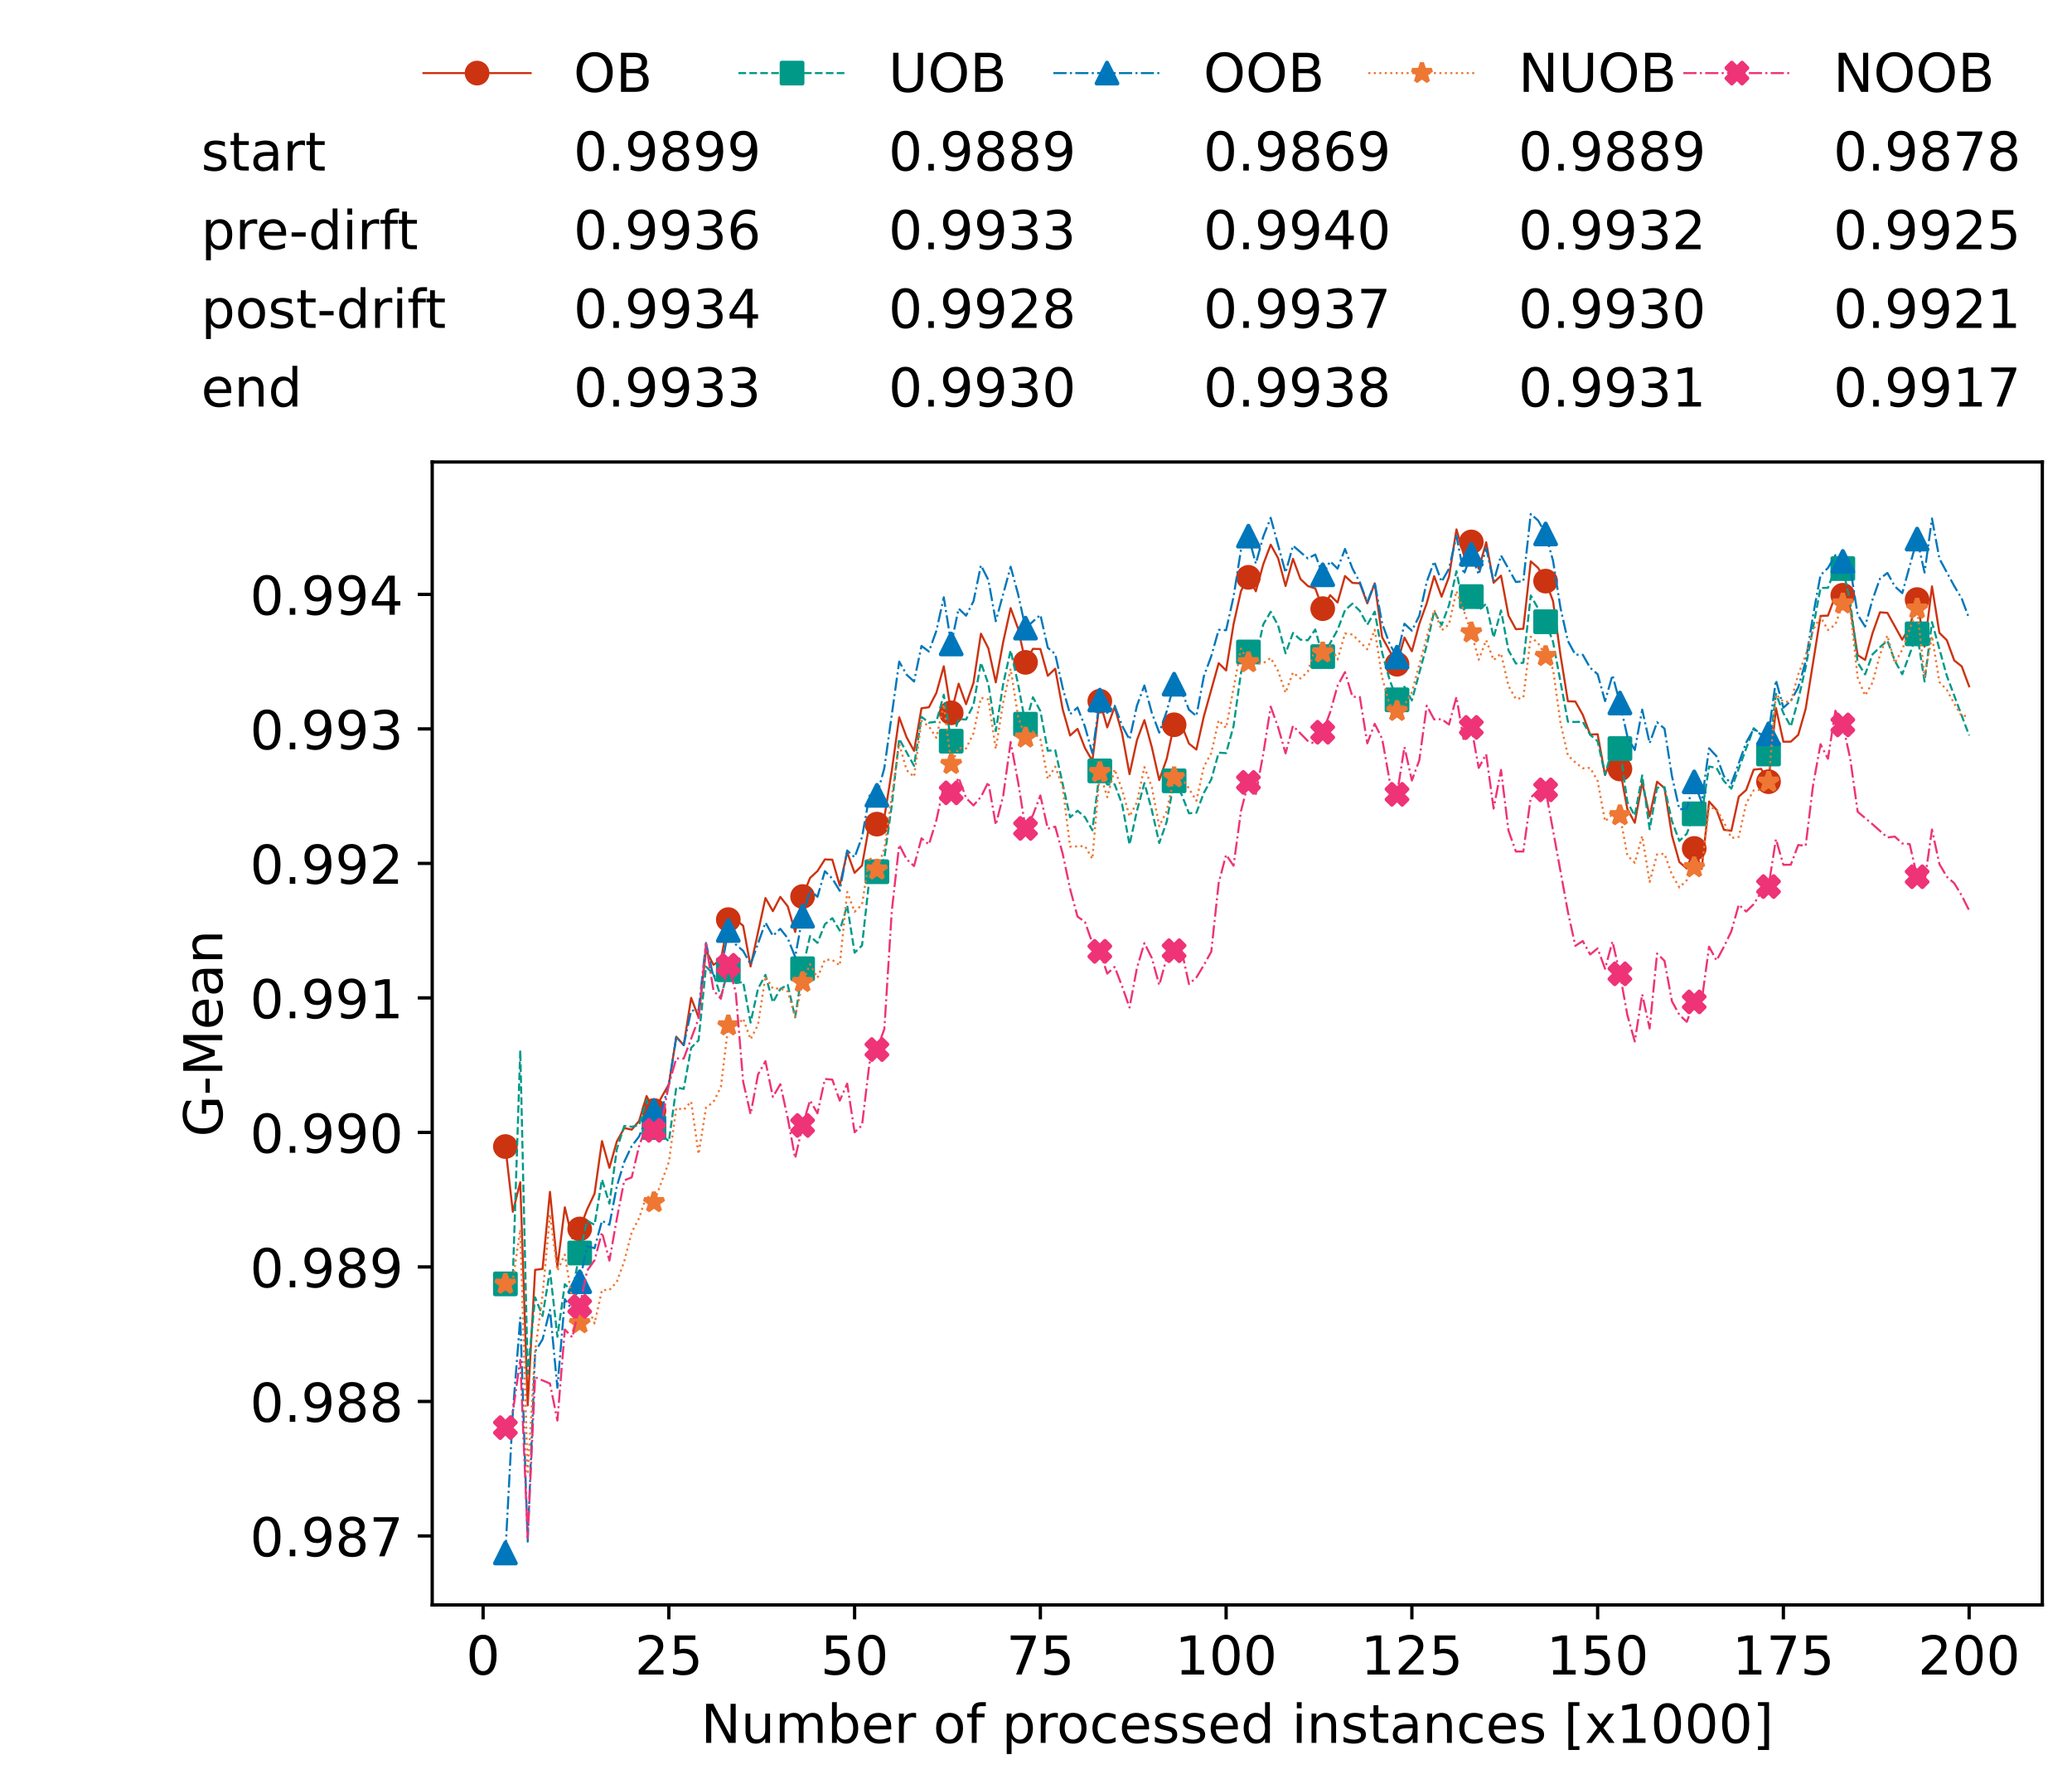 <?xml version="1.0" encoding="utf-8" standalone="no"?>
<!DOCTYPE svg PUBLIC "-//W3C//DTD SVG 1.1//EN"
  "http://www.w3.org/Graphics/SVG/1.1/DTD/svg11.dtd">
<!-- Created with matplotlib (https://matplotlib.org/) -->
<svg height="432.615pt" version="1.1" viewBox="0 0 502.65 432.615" width="502.65pt" xmlns="http://www.w3.org/2000/svg" xmlns:xlink="http://www.w3.org/1999/xlink">
 <defs>
  <style type="text/css">*{stroke-linecap:butt;stroke-linejoin:round;}</style>
 </defs>
 <g id="figure_1">
  <g id="patch_1">
   <path d="M 0 432.615 
L 502.65 432.615 
L 502.65 0 
L 0 0 
z
" style="fill:#ffffff;"/>
  </g>
  <g id="axes_1">
   <g id="patch_2">
    <path d="M 104.85 389.252 
L 495.45 389.252 
L 495.45 112.052 
L 104.85 112.052 
z
" style="fill:#ffffff;"/>
   </g>
   <g id="matplotlib.axis_1">
    <g id="xtick_1">
     <g id="line2d_1">
      <defs>
       <path d="M 0 0 
L 0 3.5 
" id="md577eefe53" style="stroke:#000000;stroke-width:0.8;"/>
      </defs>
      <g>
       <use style="stroke:#000000;stroke-width:0.8;" x="117.197" xlink:href="#md577eefe53" y="389.252"/>
      </g>
     </g>
     <g id="text_1">
      <!-- 0 -->
      <g transform="translate(113.061 406.13)scale(0.13 -0.13)">
       <defs>
        <path d="M 31.781 66.406 
Q 24.172 66.406 20.328 58.906 
Q 16.5 51.422 16.5 36.375 
Q 16.5 21.391 20.328 13.891 
Q 24.172 6.391 31.781 6.391 
Q 39.453 6.391 43.281 13.891 
Q 47.125 21.391 47.125 36.375 
Q 47.125 51.422 43.281 58.906 
Q 39.453 66.406 31.781 66.406 
z
M 31.781 74.219 
Q 44.047 74.219 50.516 64.516 
Q 56.984 54.828 56.984 36.375 
Q 56.984 17.969 50.516 8.266 
Q 44.047 -1.422 31.781 -1.422 
Q 19.531 -1.422 13.062 8.266 
Q 6.594 17.969 6.594 36.375 
Q 6.594 54.828 13.062 64.516 
Q 19.531 74.219 31.781 74.219 
z
" id="DejaVuSans-48"/>
       </defs>
       <use xlink:href="#DejaVuSans-48"/>
      </g>
     </g>
    </g>
    <g id="xtick_2">
     <g id="line2d_2">
      <g>
       <use style="stroke:#000000;stroke-width:0.8;" x="162.259" xlink:href="#md577eefe53" y="389.252"/>
      </g>
     </g>
     <g id="text_2">
      <!-- 25 -->
      <g transform="translate(153.988 406.13)scale(0.13 -0.13)">
       <defs>
        <path d="M 19.188 8.297 
L 53.609 8.297 
L 53.609 0 
L 7.328 0 
L 7.328 8.297 
Q 12.938 14.109 22.625 23.891 
Q 32.328 33.688 34.812 36.531 
Q 39.547 41.844 41.422 45.531 
Q 43.312 49.219 43.312 52.781 
Q 43.312 58.594 39.234 62.25 
Q 35.156 65.922 28.609 65.922 
Q 23.969 65.922 18.812 64.312 
Q 13.672 62.703 7.812 59.422 
L 7.812 69.391 
Q 13.766 71.781 18.938 73 
Q 24.125 74.219 28.422 74.219 
Q 39.75 74.219 46.484 68.547 
Q 53.219 62.891 53.219 53.422 
Q 53.219 48.922 51.531 44.891 
Q 49.859 40.875 45.406 35.406 
Q 44.188 33.984 37.641 27.219 
Q 31.109 20.453 19.188 8.297 
z
" id="DejaVuSans-50"/>
        <path d="M 10.797 72.906 
L 49.516 72.906 
L 49.516 64.594 
L 19.828 64.594 
L 19.828 46.734 
Q 21.969 47.469 24.109 47.828 
Q 26.266 48.188 28.422 48.188 
Q 40.625 48.188 47.75 41.5 
Q 54.891 34.812 54.891 23.391 
Q 54.891 11.625 47.562 5.094 
Q 40.234 -1.422 26.906 -1.422 
Q 22.312 -1.422 17.547 -0.641 
Q 12.797 0.141 7.719 1.703 
L 7.719 11.625 
Q 12.109 9.234 16.797 8.062 
Q 21.484 6.891 26.703 6.891 
Q 35.156 6.891 40.078 11.328 
Q 45.016 15.766 45.016 23.391 
Q 45.016 31 40.078 35.438 
Q 35.156 39.891 26.703 39.891 
Q 22.75 39.891 18.812 39.016 
Q 14.891 38.141 10.797 36.281 
z
" id="DejaVuSans-53"/>
       </defs>
       <use xlink:href="#DejaVuSans-50"/>
       <use x="63.623" xlink:href="#DejaVuSans-53"/>
      </g>
     </g>
    </g>
    <g id="xtick_3">
     <g id="line2d_3">
      <g>
       <use style="stroke:#000000;stroke-width:0.8;" x="207.322" xlink:href="#md577eefe53" y="389.252"/>
      </g>
     </g>
     <g id="text_3">
      <!-- 50 -->
      <g transform="translate(199.05 406.13)scale(0.13 -0.13)">
       <use xlink:href="#DejaVuSans-53"/>
       <use x="63.623" xlink:href="#DejaVuSans-48"/>
      </g>
     </g>
    </g>
    <g id="xtick_4">
     <g id="line2d_4">
      <g>
       <use style="stroke:#000000;stroke-width:0.8;" x="252.384" xlink:href="#md577eefe53" y="389.252"/>
      </g>
     </g>
     <g id="text_4">
      <!-- 75 -->
      <g transform="translate(244.113 406.13)scale(0.13 -0.13)">
       <defs>
        <path d="M 8.203 72.906 
L 55.078 72.906 
L 55.078 68.703 
L 28.609 0 
L 18.312 0 
L 43.219 64.594 
L 8.203 64.594 
z
" id="DejaVuSans-55"/>
       </defs>
       <use xlink:href="#DejaVuSans-55"/>
       <use x="63.623" xlink:href="#DejaVuSans-53"/>
      </g>
     </g>
    </g>
    <g id="xtick_5">
     <g id="line2d_5">
      <g>
       <use style="stroke:#000000;stroke-width:0.8;" x="297.446" xlink:href="#md577eefe53" y="389.252"/>
      </g>
     </g>
     <g id="text_5">
      <!-- 100 -->
      <g transform="translate(285.039 406.13)scale(0.13 -0.13)">
       <defs>
        <path d="M 12.406 8.297 
L 28.516 8.297 
L 28.516 63.922 
L 10.984 60.406 
L 10.984 69.391 
L 28.422 72.906 
L 38.281 72.906 
L 38.281 8.297 
L 54.391 8.297 
L 54.391 0 
L 12.406 0 
z
" id="DejaVuSans-49"/>
       </defs>
       <use xlink:href="#DejaVuSans-49"/>
       <use x="63.623" xlink:href="#DejaVuSans-48"/>
       <use x="127.246" xlink:href="#DejaVuSans-48"/>
      </g>
     </g>
    </g>
    <g id="xtick_6">
     <g id="line2d_6">
      <g>
       <use style="stroke:#000000;stroke-width:0.8;" x="342.509" xlink:href="#md577eefe53" y="389.252"/>
      </g>
     </g>
     <g id="text_6">
      <!-- 125 -->
      <g transform="translate(330.102 406.13)scale(0.13 -0.13)">
       <use xlink:href="#DejaVuSans-49"/>
       <use x="63.623" xlink:href="#DejaVuSans-50"/>
       <use x="127.246" xlink:href="#DejaVuSans-53"/>
      </g>
     </g>
    </g>
    <g id="xtick_7">
     <g id="line2d_7">
      <g>
       <use style="stroke:#000000;stroke-width:0.8;" x="387.571" xlink:href="#md577eefe53" y="389.252"/>
      </g>
     </g>
     <g id="text_7">
      <!-- 150 -->
      <g transform="translate(375.164 406.13)scale(0.13 -0.13)">
       <use xlink:href="#DejaVuSans-49"/>
       <use x="63.623" xlink:href="#DejaVuSans-53"/>
       <use x="127.246" xlink:href="#DejaVuSans-48"/>
      </g>
     </g>
    </g>
    <g id="xtick_8">
     <g id="line2d_8">
      <g>
       <use style="stroke:#000000;stroke-width:0.8;" x="432.633" xlink:href="#md577eefe53" y="389.252"/>
      </g>
     </g>
     <g id="text_8">
      <!-- 175 -->
      <g transform="translate(420.226 406.13)scale(0.13 -0.13)">
       <use xlink:href="#DejaVuSans-49"/>
       <use x="63.623" xlink:href="#DejaVuSans-55"/>
       <use x="127.246" xlink:href="#DejaVuSans-53"/>
      </g>
     </g>
    </g>
    <g id="xtick_9">
     <g id="line2d_9">
      <g>
       <use style="stroke:#000000;stroke-width:0.8;" x="477.695" xlink:href="#md577eefe53" y="389.252"/>
      </g>
     </g>
     <g id="text_9">
      <!-- 200 -->
      <g transform="translate(465.289 406.13)scale(0.13 -0.13)">
       <use xlink:href="#DejaVuSans-50"/>
       <use x="63.623" xlink:href="#DejaVuSans-48"/>
       <use x="127.246" xlink:href="#DejaVuSans-48"/>
      </g>
     </g>
    </g>
    <g id="text_10">
     <!-- Number of processed instances [x1000] -->
     <g transform="translate(170.025 422.711)scale(0.13 -0.13)">
      <defs>
       <path d="M 9.812 72.906 
L 23.094 72.906 
L 55.422 11.922 
L 55.422 72.906 
L 64.984 72.906 
L 64.984 0 
L 51.703 0 
L 19.391 60.984 
L 19.391 0 
L 9.812 0 
z
" id="DejaVuSans-78"/>
       <path d="M 8.5 21.578 
L 8.5 54.688 
L 17.484 54.688 
L 17.484 21.922 
Q 17.484 14.156 20.5 10.266 
Q 23.531 6.391 29.594 6.391 
Q 36.859 6.391 41.078 11.031 
Q 45.312 15.672 45.312 23.688 
L 45.312 54.688 
L 54.297 54.688 
L 54.297 0 
L 45.312 0 
L 45.312 8.406 
Q 42.047 3.422 37.719 1 
Q 33.406 -1.422 27.688 -1.422 
Q 18.266 -1.422 13.375 4.438 
Q 8.5 10.297 8.5 21.578 
z
M 31.109 56 
z
" id="DejaVuSans-117"/>
       <path d="M 52 44.188 
Q 55.375 50.25 60.062 53.125 
Q 64.75 56 71.094 56 
Q 79.641 56 84.281 50.016 
Q 88.922 44.047 88.922 33.016 
L 88.922 0 
L 79.891 0 
L 79.891 32.719 
Q 79.891 40.578 77.094 44.375 
Q 74.312 48.188 68.609 48.188 
Q 61.625 48.188 57.562 43.547 
Q 53.516 38.922 53.516 30.906 
L 53.516 0 
L 44.484 0 
L 44.484 32.719 
Q 44.484 40.625 41.703 44.406 
Q 38.922 48.188 33.109 48.188 
Q 26.219 48.188 22.156 43.531 
Q 18.109 38.875 18.109 30.906 
L 18.109 0 
L 9.078 0 
L 9.078 54.688 
L 18.109 54.688 
L 18.109 46.188 
Q 21.188 51.219 25.484 53.609 
Q 29.781 56 35.688 56 
Q 41.656 56 45.828 52.969 
Q 50 49.953 52 44.188 
z
" id="DejaVuSans-109"/>
       <path d="M 48.688 27.297 
Q 48.688 37.203 44.609 42.844 
Q 40.531 48.484 33.406 48.484 
Q 26.266 48.484 22.188 42.844 
Q 18.109 37.203 18.109 27.297 
Q 18.109 17.391 22.188 11.75 
Q 26.266 6.109 33.406 6.109 
Q 40.531 6.109 44.609 11.75 
Q 48.688 17.391 48.688 27.297 
z
M 18.109 46.391 
Q 20.953 51.266 25.266 53.625 
Q 29.594 56 35.594 56 
Q 45.562 56 51.781 48.094 
Q 58.016 40.188 58.016 27.297 
Q 58.016 14.406 51.781 6.484 
Q 45.562 -1.422 35.594 -1.422 
Q 29.594 -1.422 25.266 0.953 
Q 20.953 3.328 18.109 8.203 
L 18.109 0 
L 9.078 0 
L 9.078 75.984 
L 18.109 75.984 
z
" id="DejaVuSans-98"/>
       <path d="M 56.203 29.594 
L 56.203 25.203 
L 14.891 25.203 
Q 15.484 15.922 20.484 11.062 
Q 25.484 6.203 34.422 6.203 
Q 39.594 6.203 44.453 7.469 
Q 49.312 8.734 54.109 11.281 
L 54.109 2.781 
Q 49.266 0.734 44.188 -0.344 
Q 39.109 -1.422 33.891 -1.422 
Q 20.797 -1.422 13.156 6.188 
Q 5.516 13.812 5.516 26.812 
Q 5.516 40.234 12.766 48.109 
Q 20.016 56 32.328 56 
Q 43.359 56 49.781 48.891 
Q 56.203 41.797 56.203 29.594 
z
M 47.219 32.234 
Q 47.125 39.594 43.094 43.984 
Q 39.062 48.391 32.422 48.391 
Q 24.906 48.391 20.391 44.141 
Q 15.875 39.891 15.188 32.172 
z
" id="DejaVuSans-101"/>
       <path d="M 41.109 46.297 
Q 39.594 47.172 37.812 47.578 
Q 36.031 48 33.891 48 
Q 26.266 48 22.188 43.047 
Q 18.109 38.094 18.109 28.812 
L 18.109 0 
L 9.078 0 
L 9.078 54.688 
L 18.109 54.688 
L 18.109 46.188 
Q 20.953 51.172 25.484 53.578 
Q 30.031 56 36.531 56 
Q 37.453 56 38.578 55.875 
Q 39.703 55.766 41.062 55.516 
z
" id="DejaVuSans-114"/>
       <path id="DejaVuSans-32"/>
       <path d="M 30.609 48.391 
Q 23.391 48.391 19.188 42.75 
Q 14.984 37.109 14.984 27.297 
Q 14.984 17.484 19.156 11.844 
Q 23.344 6.203 30.609 6.203 
Q 37.797 6.203 41.984 11.859 
Q 46.188 17.531 46.188 27.297 
Q 46.188 37.016 41.984 42.703 
Q 37.797 48.391 30.609 48.391 
z
M 30.609 56 
Q 42.328 56 49.016 48.375 
Q 55.719 40.766 55.719 27.297 
Q 55.719 13.875 49.016 6.219 
Q 42.328 -1.422 30.609 -1.422 
Q 18.844 -1.422 12.172 6.219 
Q 5.516 13.875 5.516 27.297 
Q 5.516 40.766 12.172 48.375 
Q 18.844 56 30.609 56 
z
" id="DejaVuSans-111"/>
       <path d="M 37.109 75.984 
L 37.109 68.5 
L 28.516 68.5 
Q 23.688 68.5 21.797 66.547 
Q 19.922 64.594 19.922 59.516 
L 19.922 54.688 
L 34.719 54.688 
L 34.719 47.703 
L 19.922 47.703 
L 19.922 0 
L 10.891 0 
L 10.891 47.703 
L 2.297 47.703 
L 2.297 54.688 
L 10.891 54.688 
L 10.891 58.5 
Q 10.891 67.625 15.141 71.797 
Q 19.391 75.984 28.609 75.984 
z
" id="DejaVuSans-102"/>
       <path d="M 18.109 8.203 
L 18.109 -20.797 
L 9.078 -20.797 
L 9.078 54.688 
L 18.109 54.688 
L 18.109 46.391 
Q 20.953 51.266 25.266 53.625 
Q 29.594 56 35.594 56 
Q 45.562 56 51.781 48.094 
Q 58.016 40.188 58.016 27.297 
Q 58.016 14.406 51.781 6.484 
Q 45.562 -1.422 35.594 -1.422 
Q 29.594 -1.422 25.266 0.953 
Q 20.953 3.328 18.109 8.203 
z
M 48.688 27.297 
Q 48.688 37.203 44.609 42.844 
Q 40.531 48.484 33.406 48.484 
Q 26.266 48.484 22.188 42.844 
Q 18.109 37.203 18.109 27.297 
Q 18.109 17.391 22.188 11.75 
Q 26.266 6.109 33.406 6.109 
Q 40.531 6.109 44.609 11.75 
Q 48.688 17.391 48.688 27.297 
z
" id="DejaVuSans-112"/>
       <path d="M 48.781 52.594 
L 48.781 44.188 
Q 44.969 46.297 41.141 47.344 
Q 37.312 48.391 33.406 48.391 
Q 24.656 48.391 19.812 42.844 
Q 14.984 37.312 14.984 27.297 
Q 14.984 17.281 19.812 11.734 
Q 24.656 6.203 33.406 6.203 
Q 37.312 6.203 41.141 7.25 
Q 44.969 8.297 48.781 10.406 
L 48.781 2.094 
Q 45.016 0.344 40.984 -0.531 
Q 36.969 -1.422 32.422 -1.422 
Q 20.062 -1.422 12.781 6.344 
Q 5.516 14.109 5.516 27.297 
Q 5.516 40.672 12.859 48.328 
Q 20.219 56 33.016 56 
Q 37.156 56 41.109 55.141 
Q 45.062 54.297 48.781 52.594 
z
" id="DejaVuSans-99"/>
       <path d="M 44.281 53.078 
L 44.281 44.578 
Q 40.484 46.531 36.375 47.5 
Q 32.281 48.484 27.875 48.484 
Q 21.188 48.484 17.844 46.438 
Q 14.5 44.391 14.5 40.281 
Q 14.5 37.156 16.891 35.375 
Q 19.281 33.594 26.516 31.984 
L 29.594 31.297 
Q 39.156 29.25 43.188 25.516 
Q 47.219 21.781 47.219 15.094 
Q 47.219 7.469 41.188 3.016 
Q 35.156 -1.422 24.609 -1.422 
Q 20.219 -1.422 15.453 -0.562 
Q 10.688 0.297 5.422 2 
L 5.422 11.281 
Q 10.406 8.688 15.234 7.391 
Q 20.062 6.109 24.812 6.109 
Q 31.156 6.109 34.562 8.281 
Q 37.984 10.453 37.984 14.406 
Q 37.984 18.062 35.516 20.016 
Q 33.062 21.969 24.703 23.781 
L 21.578 24.516 
Q 13.234 26.266 9.516 29.906 
Q 5.812 33.547 5.812 39.891 
Q 5.812 47.609 11.281 51.797 
Q 16.75 56 26.812 56 
Q 31.781 56 36.172 55.266 
Q 40.578 54.547 44.281 53.078 
z
" id="DejaVuSans-115"/>
       <path d="M 45.406 46.391 
L 45.406 75.984 
L 54.391 75.984 
L 54.391 0 
L 45.406 0 
L 45.406 8.203 
Q 42.578 3.328 38.25 0.953 
Q 33.938 -1.422 27.875 -1.422 
Q 17.969 -1.422 11.734 6.484 
Q 5.516 14.406 5.516 27.297 
Q 5.516 40.188 11.734 48.094 
Q 17.969 56 27.875 56 
Q 33.938 56 38.25 53.625 
Q 42.578 51.266 45.406 46.391 
z
M 14.797 27.297 
Q 14.797 17.391 18.875 11.75 
Q 22.953 6.109 30.078 6.109 
Q 37.203 6.109 41.297 11.75 
Q 45.406 17.391 45.406 27.297 
Q 45.406 37.203 41.297 42.844 
Q 37.203 48.484 30.078 48.484 
Q 22.953 48.484 18.875 42.844 
Q 14.797 37.203 14.797 27.297 
z
" id="DejaVuSans-100"/>
       <path d="M 9.422 54.688 
L 18.406 54.688 
L 18.406 0 
L 9.422 0 
z
M 9.422 75.984 
L 18.406 75.984 
L 18.406 64.594 
L 9.422 64.594 
z
" id="DejaVuSans-105"/>
       <path d="M 54.891 33.016 
L 54.891 0 
L 45.906 0 
L 45.906 32.719 
Q 45.906 40.484 42.875 44.328 
Q 39.844 48.188 33.797 48.188 
Q 26.516 48.188 22.312 43.547 
Q 18.109 38.922 18.109 30.906 
L 18.109 0 
L 9.078 0 
L 9.078 54.688 
L 18.109 54.688 
L 18.109 46.188 
Q 21.344 51.125 25.703 53.562 
Q 30.078 56 35.797 56 
Q 45.219 56 50.047 50.172 
Q 54.891 44.344 54.891 33.016 
z
" id="DejaVuSans-110"/>
       <path d="M 18.312 70.219 
L 18.312 54.688 
L 36.812 54.688 
L 36.812 47.703 
L 18.312 47.703 
L 18.312 18.016 
Q 18.312 11.328 20.141 9.422 
Q 21.969 7.516 27.594 7.516 
L 36.812 7.516 
L 36.812 0 
L 27.594 0 
Q 17.188 0 13.234 3.875 
Q 9.281 7.766 9.281 18.016 
L 9.281 47.703 
L 2.688 47.703 
L 2.688 54.688 
L 9.281 54.688 
L 9.281 70.219 
z
" id="DejaVuSans-116"/>
       <path d="M 34.281 27.484 
Q 23.391 27.484 19.188 25 
Q 14.984 22.516 14.984 16.5 
Q 14.984 11.719 18.141 8.906 
Q 21.297 6.109 26.703 6.109 
Q 34.188 6.109 38.703 11.406 
Q 43.219 16.703 43.219 25.484 
L 43.219 27.484 
z
M 52.203 31.203 
L 52.203 0 
L 43.219 0 
L 43.219 8.297 
Q 40.141 3.328 35.547 0.953 
Q 30.953 -1.422 24.312 -1.422 
Q 15.922 -1.422 10.953 3.297 
Q 6 8.016 6 15.922 
Q 6 25.141 12.172 29.828 
Q 18.359 34.516 30.609 34.516 
L 43.219 34.516 
L 43.219 35.406 
Q 43.219 41.609 39.141 45 
Q 35.062 48.391 27.688 48.391 
Q 23 48.391 18.547 47.266 
Q 14.109 46.141 10.016 43.891 
L 10.016 52.203 
Q 14.938 54.109 19.578 55.047 
Q 24.219 56 28.609 56 
Q 40.484 56 46.344 49.844 
Q 52.203 43.703 52.203 31.203 
z
" id="DejaVuSans-97"/>
       <path d="M 8.594 75.984 
L 29.297 75.984 
L 29.297 69 
L 17.578 69 
L 17.578 -6.203 
L 29.297 -6.203 
L 29.297 -13.188 
L 8.594 -13.188 
z
" id="DejaVuSans-91"/>
       <path d="M 54.891 54.688 
L 35.109 28.078 
L 55.906 0 
L 45.312 0 
L 29.391 21.484 
L 13.484 0 
L 2.875 0 
L 24.125 28.609 
L 4.688 54.688 
L 15.281 54.688 
L 29.781 35.203 
L 44.281 54.688 
z
" id="DejaVuSans-120"/>
       <path d="M 30.422 75.984 
L 30.422 -13.188 
L 9.719 -13.188 
L 9.719 -6.203 
L 21.391 -6.203 
L 21.391 69 
L 9.719 69 
L 9.719 75.984 
z
" id="DejaVuSans-93"/>
      </defs>
      <use xlink:href="#DejaVuSans-78"/>
      <use x="74.805" xlink:href="#DejaVuSans-117"/>
      <use x="138.184" xlink:href="#DejaVuSans-109"/>
      <use x="235.596" xlink:href="#DejaVuSans-98"/>
      <use x="299.072" xlink:href="#DejaVuSans-101"/>
      <use x="360.596" xlink:href="#DejaVuSans-114"/>
      <use x="401.709" xlink:href="#DejaVuSans-32"/>
      <use x="433.496" xlink:href="#DejaVuSans-111"/>
      <use x="494.678" xlink:href="#DejaVuSans-102"/>
      <use x="529.883" xlink:href="#DejaVuSans-32"/>
      <use x="561.67" xlink:href="#DejaVuSans-112"/>
      <use x="625.146" xlink:href="#DejaVuSans-114"/>
      <use x="664.01" xlink:href="#DejaVuSans-111"/>
      <use x="725.191" xlink:href="#DejaVuSans-99"/>
      <use x="780.172" xlink:href="#DejaVuSans-101"/>
      <use x="841.695" xlink:href="#DejaVuSans-115"/>
      <use x="893.795" xlink:href="#DejaVuSans-115"/>
      <use x="945.895" xlink:href="#DejaVuSans-101"/>
      <use x="1007.418" xlink:href="#DejaVuSans-100"/>
      <use x="1070.895" xlink:href="#DejaVuSans-32"/>
      <use x="1102.682" xlink:href="#DejaVuSans-105"/>
      <use x="1130.465" xlink:href="#DejaVuSans-110"/>
      <use x="1193.844" xlink:href="#DejaVuSans-115"/>
      <use x="1245.943" xlink:href="#DejaVuSans-116"/>
      <use x="1285.152" xlink:href="#DejaVuSans-97"/>
      <use x="1346.432" xlink:href="#DejaVuSans-110"/>
      <use x="1409.811" xlink:href="#DejaVuSans-99"/>
      <use x="1464.791" xlink:href="#DejaVuSans-101"/>
      <use x="1526.314" xlink:href="#DejaVuSans-115"/>
      <use x="1578.414" xlink:href="#DejaVuSans-32"/>
      <use x="1610.201" xlink:href="#DejaVuSans-91"/>
      <use x="1649.215" xlink:href="#DejaVuSans-120"/>
      <use x="1708.395" xlink:href="#DejaVuSans-49"/>
      <use x="1772.018" xlink:href="#DejaVuSans-48"/>
      <use x="1835.641" xlink:href="#DejaVuSans-48"/>
      <use x="1899.264" xlink:href="#DejaVuSans-48"/>
      <use x="1962.887" xlink:href="#DejaVuSans-93"/>
     </g>
    </g>
   </g>
   <g id="matplotlib.axis_2">
    <g id="ytick_1">
     <g id="line2d_10">
      <defs>
       <path d="M 0 0 
L -3.5 0 
" id="m9ac45bfd8a" style="stroke:#000000;stroke-width:0.8;"/>
      </defs>
      <g>
       <use style="stroke:#000000;stroke-width:0.8;" x="104.85" xlink:href="#m9ac45bfd8a" y="372.518"/>
      </g>
     </g>
     <g id="text_11">
      <!-- 0.987 -->
      <g transform="translate(60.633 377.457)scale(0.13 -0.13)">
       <defs>
        <path d="M 10.688 12.406 
L 21 12.406 
L 21 0 
L 10.688 0 
z
" id="DejaVuSans-46"/>
        <path d="M 10.984 1.516 
L 10.984 10.5 
Q 14.703 8.734 18.5 7.812 
Q 22.312 6.891 25.984 6.891 
Q 35.75 6.891 40.891 13.453 
Q 46.047 20.016 46.781 33.406 
Q 43.953 29.203 39.594 26.953 
Q 35.25 24.703 29.984 24.703 
Q 19.047 24.703 12.672 31.312 
Q 6.297 37.938 6.297 49.422 
Q 6.297 60.641 12.938 67.422 
Q 19.578 74.219 30.609 74.219 
Q 43.266 74.219 49.922 64.516 
Q 56.594 54.828 56.594 36.375 
Q 56.594 19.141 48.406 8.859 
Q 40.234 -1.422 26.422 -1.422 
Q 22.703 -1.422 18.891 -0.688 
Q 15.094 0.047 10.984 1.516 
z
M 30.609 32.422 
Q 37.25 32.422 41.125 36.953 
Q 45.016 41.5 45.016 49.422 
Q 45.016 57.281 41.125 61.844 
Q 37.25 66.406 30.609 66.406 
Q 23.969 66.406 20.094 61.844 
Q 16.219 57.281 16.219 49.422 
Q 16.219 41.5 20.094 36.953 
Q 23.969 32.422 30.609 32.422 
z
" id="DejaVuSans-57"/>
        <path d="M 31.781 34.625 
Q 24.75 34.625 20.719 30.859 
Q 16.703 27.094 16.703 20.516 
Q 16.703 13.922 20.719 10.156 
Q 24.75 6.391 31.781 6.391 
Q 38.812 6.391 42.859 10.172 
Q 46.922 13.969 46.922 20.516 
Q 46.922 27.094 42.891 30.859 
Q 38.875 34.625 31.781 34.625 
z
M 21.922 38.812 
Q 15.578 40.375 12.031 44.719 
Q 8.5 49.078 8.5 55.328 
Q 8.5 64.062 14.719 69.141 
Q 20.953 74.219 31.781 74.219 
Q 42.672 74.219 48.875 69.141 
Q 55.078 64.062 55.078 55.328 
Q 55.078 49.078 51.531 44.719 
Q 48 40.375 41.703 38.812 
Q 48.828 37.156 52.797 32.312 
Q 56.781 27.484 56.781 20.516 
Q 56.781 9.906 50.312 4.234 
Q 43.844 -1.422 31.781 -1.422 
Q 19.734 -1.422 13.25 4.234 
Q 6.781 9.906 6.781 20.516 
Q 6.781 27.484 10.781 32.312 
Q 14.797 37.156 21.922 38.812 
z
M 18.312 54.391 
Q 18.312 48.734 21.844 45.562 
Q 25.391 42.391 31.781 42.391 
Q 38.141 42.391 41.719 45.562 
Q 45.312 48.734 45.312 54.391 
Q 45.312 60.062 41.719 63.234 
Q 38.141 66.406 31.781 66.406 
Q 25.391 66.406 21.844 63.234 
Q 18.312 60.062 18.312 54.391 
z
" id="DejaVuSans-56"/>
       </defs>
       <use xlink:href="#DejaVuSans-48"/>
       <use x="63.623" xlink:href="#DejaVuSans-46"/>
       <use x="95.41" xlink:href="#DejaVuSans-57"/>
       <use x="159.033" xlink:href="#DejaVuSans-56"/>
       <use x="222.656" xlink:href="#DejaVuSans-55"/>
      </g>
     </g>
    </g>
    <g id="ytick_2">
     <g id="line2d_11">
      <g>
       <use style="stroke:#000000;stroke-width:0.8;" x="104.85" xlink:href="#m9ac45bfd8a" y="339.895"/>
      </g>
     </g>
     <g id="text_12">
      <!-- 0.988 -->
      <g transform="translate(60.633 344.834)scale(0.13 -0.13)">
       <use xlink:href="#DejaVuSans-48"/>
       <use x="63.623" xlink:href="#DejaVuSans-46"/>
       <use x="95.41" xlink:href="#DejaVuSans-57"/>
       <use x="159.033" xlink:href="#DejaVuSans-56"/>
       <use x="222.656" xlink:href="#DejaVuSans-56"/>
      </g>
     </g>
    </g>
    <g id="ytick_3">
     <g id="line2d_12">
      <g>
       <use style="stroke:#000000;stroke-width:0.8;" x="104.85" xlink:href="#m9ac45bfd8a" y="307.273"/>
      </g>
     </g>
     <g id="text_13">
      <!-- 0.989 -->
      <g transform="translate(60.633 312.212)scale(0.13 -0.13)">
       <use xlink:href="#DejaVuSans-48"/>
       <use x="63.623" xlink:href="#DejaVuSans-46"/>
       <use x="95.41" xlink:href="#DejaVuSans-57"/>
       <use x="159.033" xlink:href="#DejaVuSans-56"/>
       <use x="222.656" xlink:href="#DejaVuSans-57"/>
      </g>
     </g>
    </g>
    <g id="ytick_4">
     <g id="line2d_13">
      <g>
       <use style="stroke:#000000;stroke-width:0.8;" x="104.85" xlink:href="#m9ac45bfd8a" y="274.65"/>
      </g>
     </g>
     <g id="text_14">
      <!-- 0.990 -->
      <g transform="translate(60.633 279.589)scale(0.13 -0.13)">
       <use xlink:href="#DejaVuSans-48"/>
       <use x="63.623" xlink:href="#DejaVuSans-46"/>
       <use x="95.41" xlink:href="#DejaVuSans-57"/>
       <use x="159.033" xlink:href="#DejaVuSans-57"/>
       <use x="222.656" xlink:href="#DejaVuSans-48"/>
      </g>
     </g>
    </g>
    <g id="ytick_5">
     <g id="line2d_14">
      <g>
       <use style="stroke:#000000;stroke-width:0.8;" x="104.85" xlink:href="#m9ac45bfd8a" y="242.027"/>
      </g>
     </g>
     <g id="text_15">
      <!-- 0.991 -->
      <g transform="translate(60.633 246.966)scale(0.13 -0.13)">
       <use xlink:href="#DejaVuSans-48"/>
       <use x="63.623" xlink:href="#DejaVuSans-46"/>
       <use x="95.41" xlink:href="#DejaVuSans-57"/>
       <use x="159.033" xlink:href="#DejaVuSans-57"/>
       <use x="222.656" xlink:href="#DejaVuSans-49"/>
      </g>
     </g>
    </g>
    <g id="ytick_6">
     <g id="line2d_15">
      <g>
       <use style="stroke:#000000;stroke-width:0.8;" x="104.85" xlink:href="#m9ac45bfd8a" y="209.405"/>
      </g>
     </g>
     <g id="text_16">
      <!-- 0.992 -->
      <g transform="translate(60.633 214.344)scale(0.13 -0.13)">
       <use xlink:href="#DejaVuSans-48"/>
       <use x="63.623" xlink:href="#DejaVuSans-46"/>
       <use x="95.41" xlink:href="#DejaVuSans-57"/>
       <use x="159.033" xlink:href="#DejaVuSans-57"/>
       <use x="222.656" xlink:href="#DejaVuSans-50"/>
      </g>
     </g>
    </g>
    <g id="ytick_7">
     <g id="line2d_16">
      <g>
       <use style="stroke:#000000;stroke-width:0.8;" x="104.85" xlink:href="#m9ac45bfd8a" y="176.782"/>
      </g>
     </g>
     <g id="text_17">
      <!-- 0.993 -->
      <g transform="translate(60.633 181.721)scale(0.13 -0.13)">
       <defs>
        <path d="M 40.578 39.312 
Q 47.656 37.797 51.625 33 
Q 55.609 28.219 55.609 21.188 
Q 55.609 10.406 48.188 4.484 
Q 40.766 -1.422 27.094 -1.422 
Q 22.516 -1.422 17.656 -0.516 
Q 12.797 0.391 7.625 2.203 
L 7.625 11.719 
Q 11.719 9.328 16.594 8.109 
Q 21.484 6.891 26.812 6.891 
Q 36.078 6.891 40.938 10.547 
Q 45.797 14.203 45.797 21.188 
Q 45.797 27.641 41.281 31.266 
Q 36.766 34.906 28.719 34.906 
L 20.219 34.906 
L 20.219 43.016 
L 29.109 43.016 
Q 36.375 43.016 40.234 45.922 
Q 44.094 48.828 44.094 54.297 
Q 44.094 59.906 40.109 62.906 
Q 36.141 65.922 28.719 65.922 
Q 24.656 65.922 20.016 65.031 
Q 15.375 64.156 9.812 62.312 
L 9.812 71.094 
Q 15.438 72.656 20.344 73.438 
Q 25.25 74.219 29.594 74.219 
Q 40.828 74.219 47.359 69.109 
Q 53.906 64.016 53.906 55.328 
Q 53.906 49.266 50.438 45.094 
Q 46.969 40.922 40.578 39.312 
z
" id="DejaVuSans-51"/>
       </defs>
       <use xlink:href="#DejaVuSans-48"/>
       <use x="63.623" xlink:href="#DejaVuSans-46"/>
       <use x="95.41" xlink:href="#DejaVuSans-57"/>
       <use x="159.033" xlink:href="#DejaVuSans-57"/>
       <use x="222.656" xlink:href="#DejaVuSans-51"/>
      </g>
     </g>
    </g>
    <g id="ytick_8">
     <g id="line2d_17">
      <g>
       <use style="stroke:#000000;stroke-width:0.8;" x="104.85" xlink:href="#m9ac45bfd8a" y="144.159"/>
      </g>
     </g>
     <g id="text_18">
      <!-- 0.994 -->
      <g transform="translate(60.633 149.098)scale(0.13 -0.13)">
       <defs>
        <path d="M 37.797 64.312 
L 12.891 25.391 
L 37.797 25.391 
z
M 35.203 72.906 
L 47.609 72.906 
L 47.609 25.391 
L 58.016 25.391 
L 58.016 17.188 
L 47.609 17.188 
L 47.609 0 
L 37.797 0 
L 37.797 17.188 
L 4.891 17.188 
L 4.891 26.703 
z
" id="DejaVuSans-52"/>
       </defs>
       <use xlink:href="#DejaVuSans-48"/>
       <use x="63.623" xlink:href="#DejaVuSans-46"/>
       <use x="95.41" xlink:href="#DejaVuSans-57"/>
       <use x="159.033" xlink:href="#DejaVuSans-57"/>
       <use x="222.656" xlink:href="#DejaVuSans-52"/>
      </g>
     </g>
    </g>
    <g id="text_19">
     <!-- G-Mean -->
     <g transform="translate(53.93 275.744)rotate(-90)scale(0.13 -0.13)">
      <defs>
       <path d="M 59.516 10.406 
L 59.516 29.984 
L 43.406 29.984 
L 43.406 38.094 
L 69.281 38.094 
L 69.281 6.781 
Q 63.578 2.734 56.688 0.656 
Q 49.812 -1.422 42 -1.422 
Q 24.906 -1.422 15.25 8.562 
Q 5.609 18.562 5.609 36.375 
Q 5.609 54.25 15.25 64.234 
Q 24.906 74.219 42 74.219 
Q 49.125 74.219 55.547 72.453 
Q 61.969 70.703 67.391 67.281 
L 67.391 56.781 
Q 61.922 61.422 55.766 63.766 
Q 49.609 66.109 42.828 66.109 
Q 29.438 66.109 22.719 58.641 
Q 16.016 51.172 16.016 36.375 
Q 16.016 21.625 22.719 14.156 
Q 29.438 6.688 42.828 6.688 
Q 48.047 6.688 52.141 7.594 
Q 56.25 8.5 59.516 10.406 
z
" id="DejaVuSans-71"/>
       <path d="M 4.891 31.391 
L 31.203 31.391 
L 31.203 23.391 
L 4.891 23.391 
z
" id="DejaVuSans-45"/>
       <path d="M 9.812 72.906 
L 24.516 72.906 
L 43.109 23.297 
L 61.812 72.906 
L 76.516 72.906 
L 76.516 0 
L 66.891 0 
L 66.891 64.016 
L 48.094 14.016 
L 38.188 14.016 
L 19.391 64.016 
L 19.391 0 
L 9.812 0 
z
" id="DejaVuSans-77"/>
      </defs>
      <use xlink:href="#DejaVuSans-71"/>
      <use x="77.49" xlink:href="#DejaVuSans-45"/>
      <use x="113.574" xlink:href="#DejaVuSans-77"/>
      <use x="199.854" xlink:href="#DejaVuSans-101"/>
      <use x="261.377" xlink:href="#DejaVuSans-97"/>
      <use x="322.656" xlink:href="#DejaVuSans-110"/>
     </g>
    </g>
   </g>
   <g id="line2d_18"/>
   <g id="line2d_19"/>
   <g id="line2d_20"/>
   <g id="line2d_21"/>
   <g id="line2d_22"/>
   <g id="line2d_23">
    <path clip-path="url(#pd8dafeeb0f)" d="M 122.605 278.076 
L 124.407 293.896 
L 126.21 286.734 
L 128.012 340.861 
L 129.815 307.977 
L 131.617 307.765 
L 133.419 289.055 
L 135.222 307.351 
L 137.024 292.812 
L 138.827 300.345 
L 140.629 298.065 
L 142.432 293.323 
L 144.234 289.511 
L 146.037 276.761 
L 147.839 283.238 
L 149.642 276.821 
L 151.444 273.591 
L 153.247 273.981 
L 155.049 271.857 
L 156.852 265.827 
L 158.654 269.346 
L 162.259 262.969 
L 164.062 251.454 
L 165.864 253.494 
L 167.667 242.014 
L 169.469 246.745 
L 171.272 230.51 
L 173.074 233.991 
L 174.877 232.856 
L 176.679 223.039 
L 178.482 223.06 
L 180.284 224.533 
L 182.087 234.397 
L 185.692 217.804 
L 187.494 220.99 
L 189.297 217.524 
L 191.099 219.816 
L 192.902 226.039 
L 194.704 217.443 
L 196.507 212.933 
L 198.309 211.275 
L 200.112 208.436 
L 201.914 208.504 
L 203.717 214.773 
L 205.519 206.706 
L 207.322 211.692 
L 209.124 209.908 
L 210.927 199.851 
L 212.729 199.878 
L 214.532 198.275 
L 216.334 186.994 
L 218.137 173.977 
L 219.939 178.836 
L 221.742 182.111 
L 223.544 171.775 
L 225.347 171.532 
L 227.149 168.073 
L 228.952 161.598 
L 230.754 172.884 
L 232.557 165.811 
L 234.359 170.797 
L 236.162 165.603 
L 237.964 153.694 
L 239.767 157.234 
L 241.569 165.492 
L 243.372 155.665 
L 245.174 147.489 
L 246.976 152.446 
L 248.779 160.644 
L 250.581 157.359 
L 252.384 157.414 
L 254.186 163.899 
L 255.989 162.188 
L 257.791 171.985 
L 259.594 178.381 
L 261.396 176.769 
L 263.199 181.429 
L 265.001 184.542 
L 266.804 170.059 
L 268.606 176.422 
L 270.409 171.44 
L 272.211 177.916 
L 274.014 187.761 
L 275.816 179.522 
L 277.619 174.647 
L 279.421 181.205 
L 281.224 189.203 
L 283.026 184.076 
L 284.829 175.78 
L 286.631 175.798 
L 288.434 180.35 
L 290.236 181.794 
L 292.039 173.757 
L 295.644 160.837 
L 297.446 162.614 
L 299.249 151.4 
L 301.051 143.337 
L 302.854 140.025 
L 304.656 143.413 
L 306.459 136.849 
L 308.261 132.102 
L 310.064 135.391 
L 311.866 142.124 
L 313.669 135.529 
L 315.471 140.418 
L 317.274 142.133 
L 319.076 142.709 
L 320.879 147.619 
L 322.681 144.355 
L 324.484 146.129 
L 326.286 139.701 
L 328.089 141.37 
L 329.891 141.481 
L 331.694 146.329 
L 333.496 141.482 
L 335.299 154.562 
L 338.904 161.097 
L 340.706 154.629 
L 342.509 157.954 
L 344.311 151.297 
L 346.114 146.324 
L 347.916 139.738 
L 349.719 144.722 
L 351.521 139.877 
L 353.324 128.396 
L 355.126 134.608 
L 356.928 131.441 
L 358.731 137.966 
L 360.533 131.523 
L 362.336 141.344 
L 364.138 139.609 
L 365.941 149.288 
L 367.743 152.596 
L 369.546 152.501 
L 371.348 136.144 
L 373.151 137.749 
L 374.953 140.942 
L 376.756 145.796 
L 378.558 158.845 
L 380.361 170.078 
L 382.163 170.144 
L 383.966 173.356 
L 385.768 178.161 
L 387.571 178.073 
L 389.373 187.976 
L 391.176 183.148 
L 392.978 186.505 
L 394.781 196.225 
L 396.583 199.544 
L 398.386 189.771 
L 400.188 197.987 
L 401.991 189.598 
L 403.793 191.147 
L 405.596 202.596 
L 407.398 209.079 
L 409.201 210.646 
L 411.003 205.777 
L 412.806 210.767 
L 414.608 194.397 
L 416.411 196.407 
L 418.213 201.259 
L 420.016 201.489 
L 421.818 193.21 
L 423.621 191.586 
L 425.423 186.673 
L 427.226 186.46 
L 429.028 189.585 
L 430.831 171.721 
L 432.633 179.895 
L 434.436 179.879 
L 436.238 178.228 
L 438.041 171.92 
L 441.646 149.374 
L 443.448 149.313 
L 445.251 144.48 
L 447.053 144.368 
L 448.856 147.519 
L 450.658 158.897 
L 452.461 160.051 
L 454.263 153.555 
L 456.066 148.501 
L 457.868 148.65 
L 461.473 155.151 
L 463.276 152.02 
L 465.078 145.419 
L 466.881 156.847 
L 468.683 142.21 
L 470.485 153.497 
L 472.288 155.282 
L 474.09 160.191 
L 475.893 161.608 
L 477.695 166.459 
L 477.695 166.459 
" style="fill:none;stroke:#cc3311;stroke-linecap:square;stroke-width:0.5;"/>
    <defs>
     <path d="M 0 2.5 
C 0.663 2.5 1.299 2.237 1.768 1.768 
C 2.237 1.299 2.5 0.663 2.5 0 
C 2.5 -0.663 2.237 -1.299 1.768 -1.768 
C 1.299 -2.237 0.663 -2.5 0 -2.5 
C -0.663 -2.5 -1.299 -2.237 -1.768 -1.768 
C -2.237 -1.299 -2.5 -0.663 -2.5 0 
C -2.5 0.663 -2.237 1.299 -1.768 1.768 
C -1.299 2.237 -0.663 2.5 0 2.5 
z
" id="m82aa5ec297" style="stroke:#cc3311;"/>
    </defs>
    <g clip-path="url(#pd8dafeeb0f)">
     <use style="fill:#cc3311;stroke:#cc3311;" x="122.605" xlink:href="#m82aa5ec297" y="278.076"/>
     <use style="fill:#cc3311;stroke:#cc3311;" x="140.629" xlink:href="#m82aa5ec297" y="298.065"/>
     <use style="fill:#cc3311;stroke:#cc3311;" x="158.654" xlink:href="#m82aa5ec297" y="269.346"/>
     <use style="fill:#cc3311;stroke:#cc3311;" x="176.679" xlink:href="#m82aa5ec297" y="223.039"/>
     <use style="fill:#cc3311;stroke:#cc3311;" x="194.704" xlink:href="#m82aa5ec297" y="217.443"/>
     <use style="fill:#cc3311;stroke:#cc3311;" x="212.729" xlink:href="#m82aa5ec297" y="199.878"/>
     <use style="fill:#cc3311;stroke:#cc3311;" x="230.754" xlink:href="#m82aa5ec297" y="172.884"/>
     <use style="fill:#cc3311;stroke:#cc3311;" x="248.779" xlink:href="#m82aa5ec297" y="160.644"/>
     <use style="fill:#cc3311;stroke:#cc3311;" x="266.804" xlink:href="#m82aa5ec297" y="170.059"/>
     <use style="fill:#cc3311;stroke:#cc3311;" x="284.829" xlink:href="#m82aa5ec297" y="175.78"/>
     <use style="fill:#cc3311;stroke:#cc3311;" x="302.854" xlink:href="#m82aa5ec297" y="140.025"/>
     <use style="fill:#cc3311;stroke:#cc3311;" x="320.879" xlink:href="#m82aa5ec297" y="147.619"/>
     <use style="fill:#cc3311;stroke:#cc3311;" x="338.904" xlink:href="#m82aa5ec297" y="161.097"/>
     <use style="fill:#cc3311;stroke:#cc3311;" x="356.928" xlink:href="#m82aa5ec297" y="131.441"/>
     <use style="fill:#cc3311;stroke:#cc3311;" x="374.953" xlink:href="#m82aa5ec297" y="140.942"/>
     <use style="fill:#cc3311;stroke:#cc3311;" x="392.978" xlink:href="#m82aa5ec297" y="186.505"/>
     <use style="fill:#cc3311;stroke:#cc3311;" x="411.003" xlink:href="#m82aa5ec297" y="205.777"/>
     <use style="fill:#cc3311;stroke:#cc3311;" x="429.028" xlink:href="#m82aa5ec297" y="189.585"/>
     <use style="fill:#cc3311;stroke:#cc3311;" x="447.053" xlink:href="#m82aa5ec297" y="144.368"/>
     <use style="fill:#cc3311;stroke:#cc3311;" x="465.078" xlink:href="#m82aa5ec297" y="145.419"/>
    </g>
   </g>
   <g id="line2d_24"/>
   <g id="line2d_25"/>
   <g id="line2d_26"/>
   <g id="line2d_27"/>
   <g id="line2d_28">
    <path clip-path="url(#pd8dafeeb0f)" d="M 122.605 311.385 
L 124.407 310.023 
L 126.21 254.761 
L 128.012 333.194 
L 129.815 314.657 
L 131.617 319.176 
L 133.419 308.157 
L 135.222 324.215 
L 137.024 311.461 
L 138.827 313.283 
L 140.629 303.895 
L 142.432 296.063 
L 144.234 297.059 
L 146.037 286.063 
L 147.839 291.919 
L 149.642 278.696 
L 151.444 273.078 
L 153.247 273.276 
L 155.049 272.865 
L 156.852 266.785 
L 158.654 273.452 
L 162.259 276.82 
L 164.062 263.726 
L 165.864 264.107 
L 167.667 254.136 
L 169.469 252.299 
L 171.272 234.42 
L 173.074 236.254 
L 174.877 241.751 
L 176.679 235.196 
L 178.482 238.437 
L 180.284 238.169 
L 182.087 248.02 
L 183.889 239.797 
L 185.692 236.441 
L 187.494 243.125 
L 189.297 239.857 
L 191.099 238.866 
L 192.902 246.737 
L 194.704 234.958 
L 196.507 227.033 
L 198.309 228.682 
L 200.112 224.16 
L 201.914 222.684 
L 203.717 225.69 
L 205.519 219.628 
L 207.322 231.068 
L 209.124 229.284 
L 210.927 212.929 
L 212.729 211.423 
L 214.532 208.163 
L 216.334 195.362 
L 218.137 179.193 
L 221.742 185.746 
L 223.544 173.848 
L 225.347 175.274 
L 227.149 175.049 
L 228.952 168.509 
L 230.754 179.762 
L 232.557 174.435 
L 234.359 174.497 
L 236.162 170.97 
L 237.964 160.725 
L 239.767 165.904 
L 241.569 177.312 
L 243.372 165.889 
L 245.174 157.713 
L 246.976 165.909 
L 248.779 175.639 
L 250.581 169.108 
L 252.384 172.439 
L 254.186 182.078 
L 255.989 181.945 
L 259.594 198.229 
L 261.396 196.626 
L 263.199 198.185 
L 265.001 201.369 
L 266.804 186.97 
L 268.606 190.285 
L 270.409 190.221 
L 272.211 195.036 
L 274.014 204.838 
L 275.816 196.645 
L 277.619 189.92 
L 279.421 196.467 
L 281.224 204.466 
L 283.026 199.344 
L 284.829 189.38 
L 286.631 192.644 
L 288.434 197.254 
L 290.236 197.104 
L 292.039 192.322 
L 293.841 189.047 
L 295.644 182.552 
L 297.446 182.651 
L 299.249 176.112 
L 301.051 163.129 
L 302.854 158.13 
L 304.656 159.65 
L 306.459 151.432 
L 308.261 148.375 
L 310.064 151.721 
L 311.866 158.451 
L 313.669 153.513 
L 315.471 155.139 
L 317.274 155.285 
L 319.076 152.669 
L 320.879 159.246 
L 324.484 152.767 
L 326.286 147.994 
L 328.089 146.409 
L 329.891 148.159 
L 331.694 151.516 
L 333.496 148.357 
L 335.299 158.322 
L 337.101 164.835 
L 338.904 169.733 
L 340.706 166.557 
L 342.509 169.876 
L 346.114 156.536 
L 347.916 148.27 
L 349.719 151.597 
L 351.521 146.751 
L 353.324 138.525 
L 355.126 147.861 
L 356.928 144.694 
L 358.731 147.983 
L 360.533 146.451 
L 362.336 154.617 
L 364.138 148.058 
L 365.941 157.734 
L 367.743 160.924 
L 369.546 160.736 
L 371.348 144.428 
L 374.953 150.794 
L 376.756 155.677 
L 380.361 175.038 
L 382.163 175.104 
L 383.966 175.045 
L 385.768 178.215 
L 387.571 179.766 
L 389.373 187.887 
L 391.176 181.473 
L 392.978 181.556 
L 394.781 194.511 
L 396.583 197.841 
L 398.386 188.067 
L 400.188 201.108 
L 401.991 191.045 
L 403.793 190.91 
L 405.596 199.133 
L 407.398 203.956 
L 409.201 202.196 
L 411.003 197.383 
L 412.806 197.443 
L 414.608 185.909 
L 416.411 186.239 
L 418.213 189.458 
L 420.016 191.269 
L 425.423 176.621 
L 427.226 178.107 
L 429.028 182.877 
L 430.831 168.275 
L 432.633 172.955 
L 434.436 176.201 
L 436.238 169.728 
L 438.041 161.83 
L 441.646 142.593 
L 443.448 142.566 
L 445.251 137.8 
L 447.053 137.897 
L 448.856 145.966 
L 450.658 160.727 
L 452.461 163.563 
L 454.263 158.698 
L 456.066 156.956 
L 457.868 155.39 
L 459.671 160.258 
L 461.473 163.53 
L 465.078 153.728 
L 466.881 165.283 
L 468.683 150.874 
L 472.288 163.928 
L 477.695 178.369 
L 477.695 178.369 
" style="fill:none;stroke:#009988;stroke-dasharray:1.85,0.8;stroke-dashoffset:0;stroke-width:0.5;"/>
    <defs>
     <path d="M -2.5 2.5 
L 2.5 2.5 
L 2.5 -2.5 
L -2.5 -2.5 
z
" id="m1908a3c044" style="stroke:#009988;stroke-linejoin:miter;"/>
    </defs>
    <g clip-path="url(#pd8dafeeb0f)">
     <use style="fill:#009988;stroke:#009988;stroke-linejoin:miter;" x="122.605" xlink:href="#m1908a3c044" y="311.385"/>
     <use style="fill:#009988;stroke:#009988;stroke-linejoin:miter;" x="140.629" xlink:href="#m1908a3c044" y="303.895"/>
     <use style="fill:#009988;stroke:#009988;stroke-linejoin:miter;" x="158.654" xlink:href="#m1908a3c044" y="273.452"/>
     <use style="fill:#009988;stroke:#009988;stroke-linejoin:miter;" x="176.679" xlink:href="#m1908a3c044" y="235.196"/>
     <use style="fill:#009988;stroke:#009988;stroke-linejoin:miter;" x="194.704" xlink:href="#m1908a3c044" y="234.958"/>
     <use style="fill:#009988;stroke:#009988;stroke-linejoin:miter;" x="212.729" xlink:href="#m1908a3c044" y="211.423"/>
     <use style="fill:#009988;stroke:#009988;stroke-linejoin:miter;" x="230.754" xlink:href="#m1908a3c044" y="179.762"/>
     <use style="fill:#009988;stroke:#009988;stroke-linejoin:miter;" x="248.779" xlink:href="#m1908a3c044" y="175.639"/>
     <use style="fill:#009988;stroke:#009988;stroke-linejoin:miter;" x="266.804" xlink:href="#m1908a3c044" y="186.97"/>
     <use style="fill:#009988;stroke:#009988;stroke-linejoin:miter;" x="284.829" xlink:href="#m1908a3c044" y="189.38"/>
     <use style="fill:#009988;stroke:#009988;stroke-linejoin:miter;" x="302.854" xlink:href="#m1908a3c044" y="158.13"/>
     <use style="fill:#009988;stroke:#009988;stroke-linejoin:miter;" x="320.879" xlink:href="#m1908a3c044" y="159.246"/>
     <use style="fill:#009988;stroke:#009988;stroke-linejoin:miter;" x="338.904" xlink:href="#m1908a3c044" y="169.733"/>
     <use style="fill:#009988;stroke:#009988;stroke-linejoin:miter;" x="356.928" xlink:href="#m1908a3c044" y="144.694"/>
     <use style="fill:#009988;stroke:#009988;stroke-linejoin:miter;" x="374.953" xlink:href="#m1908a3c044" y="150.794"/>
     <use style="fill:#009988;stroke:#009988;stroke-linejoin:miter;" x="392.978" xlink:href="#m1908a3c044" y="181.556"/>
     <use style="fill:#009988;stroke:#009988;stroke-linejoin:miter;" x="411.003" xlink:href="#m1908a3c044" y="197.383"/>
     <use style="fill:#009988;stroke:#009988;stroke-linejoin:miter;" x="429.028" xlink:href="#m1908a3c044" y="182.877"/>
     <use style="fill:#009988;stroke:#009988;stroke-linejoin:miter;" x="447.053" xlink:href="#m1908a3c044" y="137.897"/>
     <use style="fill:#009988;stroke:#009988;stroke-linejoin:miter;" x="465.078" xlink:href="#m1908a3c044" y="153.728"/>
    </g>
   </g>
   <g id="line2d_29"/>
   <g id="line2d_30"/>
   <g id="line2d_31"/>
   <g id="line2d_32"/>
   <g id="line2d_33">
    <path clip-path="url(#pd8dafeeb0f)" d="M 122.605 376.652 
L 124.407 342.656 
L 126.21 319.614 
L 128.012 373.889 
L 129.815 327.805 
L 131.617 324.838 
L 133.419 317.678 
L 135.222 336.58 
L 137.024 315.086 
L 138.827 317.719 
L 140.629 310.865 
L 142.432 302.216 
L 144.234 302.739 
L 146.037 296.078 
L 147.839 297.054 
L 149.642 287.684 
L 151.444 281.769 
L 153.247 277.964 
L 155.049 275.63 
L 156.852 271.108 
L 158.654 269.328 
L 160.457 269.488 
L 162.259 263.021 
L 164.062 251.515 
L 165.864 253.476 
L 167.667 245.137 
L 169.469 244.93 
L 171.272 228.701 
L 173.074 236.992 
L 174.877 235.494 
L 176.679 225.681 
L 178.482 229.063 
L 180.284 230.621 
L 182.087 233.889 
L 185.692 223.753 
L 187.494 226.972 
L 189.297 225.268 
L 191.099 227.561 
L 192.902 232.087 
L 194.704 222.23 
L 196.507 215.899 
L 198.309 217.504 
L 200.112 211.291 
L 201.914 213.086 
L 203.717 216.05 
L 205.519 206.277 
L 207.322 207.925 
L 209.124 203 
L 210.927 192.968 
L 212.729 192.896 
L 214.532 186.303 
L 218.137 160.465 
L 219.939 163.635 
L 221.742 165.288 
L 223.544 156.657 
L 225.347 158.018 
L 227.149 153.019 
L 228.952 144.863 
L 230.754 156.187 
L 232.557 147.598 
L 234.359 149.321 
L 236.162 145.818 
L 237.964 137.114 
L 239.767 140.654 
L 241.569 150.66 
L 245.174 137.457 
L 246.976 144.088 
L 248.779 152.341 
L 252.384 149.126 
L 254.186 157.099 
L 255.989 158.637 
L 257.791 166.81 
L 259.594 173.206 
L 261.396 171.594 
L 263.199 176.235 
L 265.001 182.684 
L 266.804 169.796 
L 268.606 172.882 
L 270.409 171.165 
L 272.211 176.011 
L 274.014 179.37 
L 275.816 171.131 
L 277.619 166.256 
L 279.421 172.88 
L 281.224 177.676 
L 283.026 172.549 
L 284.829 165.939 
L 286.631 167.581 
L 288.434 172.133 
L 290.236 173.65 
L 292.039 164.05 
L 293.841 159.149 
L 295.644 152.754 
L 297.446 152.842 
L 299.249 144.745 
L 301.051 133.351 
L 302.854 130.039 
L 304.656 136.703 
L 306.459 130.139 
L 308.261 125.582 
L 311.866 138.886 
L 313.669 132.343 
L 317.274 135.455 
L 319.076 134.494 
L 320.879 139.404 
L 322.681 136.14 
L 324.484 137.914 
L 326.286 133.141 
L 328.089 137.873 
L 329.891 141.249 
L 331.694 146.096 
L 333.496 141.36 
L 335.299 151.229 
L 337.101 156.153 
L 338.904 159.388 
L 340.706 151.276 
L 342.509 152.963 
L 344.311 149.344 
L 346.114 141.119 
L 347.916 136.167 
L 349.719 141.098 
L 351.521 137.918 
L 353.324 129.943 
L 355.126 139.279 
L 356.928 134.443 
L 358.731 139.354 
L 360.533 132.911 
L 362.336 141.077 
L 364.138 134.726 
L 367.743 141.149 
L 369.546 140.962 
L 371.348 124.652 
L 373.151 126.257 
L 374.953 129.502 
L 376.756 135.999 
L 378.558 147.425 
L 380.361 155.461 
L 382.163 158.779 
L 383.966 158.804 
L 385.768 161.974 
L 387.571 163.512 
L 389.373 170.047 
L 391.176 163.744 
L 392.978 170.505 
L 394.781 178.574 
L 396.583 181.894 
L 398.386 172.116 
L 400.188 180.26 
L 401.991 175.17 
L 403.793 176.719 
L 405.596 188.206 
L 407.398 196.297 
L 409.201 196.127 
L 411.003 189.634 
L 412.806 194.588 
L 414.608 181.48 
L 416.411 183.406 
L 418.213 188.258 
L 420.016 190.041 
L 423.621 180.068 
L 425.423 176.835 
L 427.226 178.209 
L 429.028 177.97 
L 430.831 164.991 
L 432.633 171.643 
L 434.436 170.006 
L 436.238 166.72 
L 438.041 160.411 
L 439.843 149.223 
L 441.646 139.496 
L 443.448 137.746 
L 445.251 134.651 
L 448.856 137.742 
L 450.658 149.12 
L 452.461 151.955 
L 454.263 145.413 
L 456.066 140.359 
L 457.868 138.951 
L 459.671 142.216 
L 461.473 143.859 
L 465.078 130.747 
L 466.881 138.863 
L 468.683 125.749 
L 470.485 135.505 
L 474.09 142.153 
L 475.893 145.169 
L 477.695 150.02 
L 477.695 150.02 
" style="fill:none;stroke:#0077bb;stroke-dasharray:3.2,0.8,0.5,0.8;stroke-dashoffset:0;stroke-width:0.5;"/>
    <defs>
     <path d="M 0 -2.5 
L -2.5 2.5 
L 2.5 2.5 
z
" id="mc8ebee1e25" style="stroke:#0077bb;stroke-linejoin:miter;"/>
    </defs>
    <g clip-path="url(#pd8dafeeb0f)">
     <use style="fill:#0077bb;stroke:#0077bb;stroke-linejoin:miter;" x="122.605" xlink:href="#mc8ebee1e25" y="376.652"/>
     <use style="fill:#0077bb;stroke:#0077bb;stroke-linejoin:miter;" x="140.629" xlink:href="#mc8ebee1e25" y="310.865"/>
     <use style="fill:#0077bb;stroke:#0077bb;stroke-linejoin:miter;" x="158.654" xlink:href="#mc8ebee1e25" y="269.328"/>
     <use style="fill:#0077bb;stroke:#0077bb;stroke-linejoin:miter;" x="176.679" xlink:href="#mc8ebee1e25" y="225.681"/>
     <use style="fill:#0077bb;stroke:#0077bb;stroke-linejoin:miter;" x="194.704" xlink:href="#mc8ebee1e25" y="222.23"/>
     <use style="fill:#0077bb;stroke:#0077bb;stroke-linejoin:miter;" x="212.729" xlink:href="#mc8ebee1e25" y="192.896"/>
     <use style="fill:#0077bb;stroke:#0077bb;stroke-linejoin:miter;" x="230.754" xlink:href="#mc8ebee1e25" y="156.187"/>
     <use style="fill:#0077bb;stroke:#0077bb;stroke-linejoin:miter;" x="248.779" xlink:href="#mc8ebee1e25" y="152.341"/>
     <use style="fill:#0077bb;stroke:#0077bb;stroke-linejoin:miter;" x="266.804" xlink:href="#mc8ebee1e25" y="169.796"/>
     <use style="fill:#0077bb;stroke:#0077bb;stroke-linejoin:miter;" x="284.829" xlink:href="#mc8ebee1e25" y="165.939"/>
     <use style="fill:#0077bb;stroke:#0077bb;stroke-linejoin:miter;" x="302.854" xlink:href="#mc8ebee1e25" y="130.039"/>
     <use style="fill:#0077bb;stroke:#0077bb;stroke-linejoin:miter;" x="320.879" xlink:href="#mc8ebee1e25" y="139.404"/>
     <use style="fill:#0077bb;stroke:#0077bb;stroke-linejoin:miter;" x="338.904" xlink:href="#mc8ebee1e25" y="159.388"/>
     <use style="fill:#0077bb;stroke:#0077bb;stroke-linejoin:miter;" x="356.928" xlink:href="#mc8ebee1e25" y="134.443"/>
     <use style="fill:#0077bb;stroke:#0077bb;stroke-linejoin:miter;" x="374.953" xlink:href="#mc8ebee1e25" y="129.502"/>
     <use style="fill:#0077bb;stroke:#0077bb;stroke-linejoin:miter;" x="392.978" xlink:href="#mc8ebee1e25" y="170.505"/>
     <use style="fill:#0077bb;stroke:#0077bb;stroke-linejoin:miter;" x="411.003" xlink:href="#mc8ebee1e25" y="189.634"/>
     <use style="fill:#0077bb;stroke:#0077bb;stroke-linejoin:miter;" x="429.028" xlink:href="#mc8ebee1e25" y="177.97"/>
     <use style="fill:#0077bb;stroke:#0077bb;stroke-linejoin:miter;" x="447.053" xlink:href="#mc8ebee1e25" y="136.162"/>
     <use style="fill:#0077bb;stroke:#0077bb;stroke-linejoin:miter;" x="465.078" xlink:href="#mc8ebee1e25" y="130.747"/>
    </g>
   </g>
   <g id="line2d_34"/>
   <g id="line2d_35"/>
   <g id="line2d_36"/>
   <g id="line2d_37"/>
   <g id="line2d_38">
    <path clip-path="url(#pd8dafeeb0f)" d="M 122.605 311.385 
L 124.407 310.551 
L 126.21 298.21 
L 128.012 357.571 
L 129.815 327.682 
L 131.617 314.162 
L 133.419 294.539 
L 135.222 308.177 
L 137.024 304.279 
L 138.827 315.42 
L 140.629 320.951 
L 142.432 316.469 
L 144.234 320.976 
L 146.037 312.862 
L 147.839 312.869 
L 149.642 310.884 
L 151.444 305.895 
L 153.247 298.881 
L 155.049 295.446 
L 156.852 289.933 
L 158.654 291.599 
L 162.259 281.853 
L 164.062 268.718 
L 165.864 269.173 
L 167.667 267.161 
L 169.469 279.908 
L 171.272 268.626 
L 173.074 267.277 
L 174.877 263.635 
L 176.679 248.729 
L 178.482 249.058 
L 180.284 247.022 
L 182.087 252.067 
L 183.889 248.541 
L 185.692 236.788 
L 187.494 239.767 
L 189.297 239.744 
L 191.099 240.464 
L 192.902 246.606 
L 194.704 238.205 
L 196.507 233.846 
L 198.309 237.158 
L 200.112 232.746 
L 201.914 232.814 
L 203.717 234.165 
L 205.519 216.333 
L 207.322 221.126 
L 209.124 219.399 
L 210.927 207.796 
L 212.729 210.93 
L 214.532 205.928 
L 218.137 180.419 
L 219.939 186.786 
L 221.742 188.42 
L 223.544 174.831 
L 225.347 176.193 
L 227.149 178.936 
L 228.952 170.845 
L 230.754 185.32 
L 232.557 181.389 
L 234.359 181.527 
L 236.162 177.84 
L 237.964 169.261 
L 239.767 169.622 
L 241.569 181.63 
L 243.372 170.364 
L 245.174 162.198 
L 246.976 173.785 
L 248.779 178.914 
L 250.581 177.421 
L 252.384 179.268 
L 254.186 188.945 
L 255.989 185.934 
L 257.791 190.864 
L 259.594 205.34 
L 263.199 205.201 
L 265.001 208.315 
L 266.804 187.28 
L 268.606 193.343 
L 270.409 186.585 
L 272.211 191.524 
L 274.014 198.02 
L 275.816 194.586 
L 277.619 186.036 
L 279.421 190.91 
L 281.224 200.394 
L 283.026 196.758 
L 284.829 188.537 
L 286.631 188.605 
L 288.434 191.271 
L 290.236 194.215 
L 292.039 185.954 
L 293.841 182.672 
L 295.644 174.683 
L 297.446 176.561 
L 301.051 157.311 
L 302.854 160.631 
L 304.656 160.997 
L 306.459 160.872 
L 308.261 159.556 
L 310.064 162.778 
L 311.866 168.026 
L 313.669 163.103 
L 315.471 164.554 
L 317.274 162.899 
L 319.076 157.028 
L 320.879 158.256 
L 322.681 156.585 
L 324.484 159.936 
L 326.286 153.636 
L 328.089 153.89 
L 331.694 157.472 
L 333.496 152.739 
L 335.299 164.367 
L 337.101 170.893 
L 338.904 172.46 
L 340.706 170.963 
L 342.509 167.883 
L 346.114 154.542 
L 347.916 147.906 
L 349.719 152.889 
L 351.521 151.433 
L 353.324 143.352 
L 355.126 148.183 
L 356.928 153.413 
L 358.731 159.99 
L 360.533 155.256 
L 362.336 160.109 
L 364.138 158.489 
L 365.941 166.35 
L 367.743 169.553 
L 369.546 169.18 
L 371.348 154.426 
L 373.151 156.02 
L 376.756 162.255 
L 378.558 175.324 
L 380.361 183.226 
L 382.163 184.902 
L 383.966 186.326 
L 385.768 186.234 
L 387.571 189.398 
L 389.373 199.212 
L 391.176 197.453 
L 392.978 197.755 
L 394.781 207.452 
L 396.583 209.264 
L 398.386 202.749 
L 400.188 213.902 
L 401.991 207.223 
L 403.793 207.075 
L 405.596 212.111 
L 407.398 215.236 
L 409.201 213.476 
L 411.003 210.372 
L 412.806 210.498 
L 414.608 195.805 
L 416.411 196.217 
L 418.213 199.459 
L 420.016 203.232 
L 421.818 202.966 
L 423.621 194.815 
L 425.423 191.691 
L 427.226 191.49 
L 429.028 189.624 
L 430.831 168.428 
L 432.633 170.182 
L 434.436 170.205 
L 436.238 163.594 
L 438.041 158.88 
L 439.843 152.739 
L 441.646 149.639 
L 443.448 152.805 
L 445.251 151.468 
L 447.053 146.401 
L 448.856 147.923 
L 450.658 164.378 
L 452.461 168.685 
L 454.263 165.533 
L 456.066 158.763 
L 457.868 154.122 
L 459.671 160.824 
L 461.473 157.558 
L 465.078 147.639 
L 466.881 164.115 
L 468.683 154.278 
L 470.485 165.423 
L 472.288 167.323 
L 474.09 170.667 
L 475.893 173.715 
L 477.695 173.508 
L 477.695 173.508 
" style="fill:none;stroke:#ee7733;stroke-dasharray:0.5,0.825;stroke-dashoffset:0;stroke-width:0.5;"/>
    <defs>
     <path d="M 0 -2.5 
L -0.561 -0.773 
L -2.378 -0.773 
L -0.908 0.295 
L -1.469 2.023 
L -0 0.955 
L 1.469 2.023 
L 0.908 0.295 
L 2.378 -0.773 
L 0.561 -0.773 
z
" id="mb064181410" style="stroke:#ee7733;stroke-linejoin:bevel;"/>
    </defs>
    <g clip-path="url(#pd8dafeeb0f)">
     <use style="fill:#ee7733;stroke:#ee7733;stroke-linejoin:bevel;" x="122.605" xlink:href="#mb064181410" y="311.385"/>
     <use style="fill:#ee7733;stroke:#ee7733;stroke-linejoin:bevel;" x="140.629" xlink:href="#mb064181410" y="320.951"/>
     <use style="fill:#ee7733;stroke:#ee7733;stroke-linejoin:bevel;" x="158.654" xlink:href="#mb064181410" y="291.599"/>
     <use style="fill:#ee7733;stroke:#ee7733;stroke-linejoin:bevel;" x="176.679" xlink:href="#mb064181410" y="248.729"/>
     <use style="fill:#ee7733;stroke:#ee7733;stroke-linejoin:bevel;" x="194.704" xlink:href="#mb064181410" y="238.205"/>
     <use style="fill:#ee7733;stroke:#ee7733;stroke-linejoin:bevel;" x="212.729" xlink:href="#mb064181410" y="210.93"/>
     <use style="fill:#ee7733;stroke:#ee7733;stroke-linejoin:bevel;" x="230.754" xlink:href="#mb064181410" y="185.32"/>
     <use style="fill:#ee7733;stroke:#ee7733;stroke-linejoin:bevel;" x="248.779" xlink:href="#mb064181410" y="178.914"/>
     <use style="fill:#ee7733;stroke:#ee7733;stroke-linejoin:bevel;" x="266.804" xlink:href="#mb064181410" y="187.28"/>
     <use style="fill:#ee7733;stroke:#ee7733;stroke-linejoin:bevel;" x="284.829" xlink:href="#mb064181410" y="188.537"/>
     <use style="fill:#ee7733;stroke:#ee7733;stroke-linejoin:bevel;" x="302.854" xlink:href="#mb064181410" y="160.631"/>
     <use style="fill:#ee7733;stroke:#ee7733;stroke-linejoin:bevel;" x="320.879" xlink:href="#mb064181410" y="158.256"/>
     <use style="fill:#ee7733;stroke:#ee7733;stroke-linejoin:bevel;" x="338.904" xlink:href="#mb064181410" y="172.46"/>
     <use style="fill:#ee7733;stroke:#ee7733;stroke-linejoin:bevel;" x="356.928" xlink:href="#mb064181410" y="153.413"/>
     <use style="fill:#ee7733;stroke:#ee7733;stroke-linejoin:bevel;" x="374.953" xlink:href="#mb064181410" y="159.145"/>
     <use style="fill:#ee7733;stroke:#ee7733;stroke-linejoin:bevel;" x="392.978" xlink:href="#mb064181410" y="197.755"/>
     <use style="fill:#ee7733;stroke:#ee7733;stroke-linejoin:bevel;" x="411.003" xlink:href="#mb064181410" y="210.372"/>
     <use style="fill:#ee7733;stroke:#ee7733;stroke-linejoin:bevel;" x="429.028" xlink:href="#mb064181410" y="189.624"/>
     <use style="fill:#ee7733;stroke:#ee7733;stroke-linejoin:bevel;" x="447.053" xlink:href="#mb064181410" y="146.401"/>
     <use style="fill:#ee7733;stroke:#ee7733;stroke-linejoin:bevel;" x="465.078" xlink:href="#mb064181410" y="147.639"/>
    </g>
   </g>
   <g id="line2d_39"/>
   <g id="line2d_40"/>
   <g id="line2d_41"/>
   <g id="line2d_42"/>
   <g id="line2d_43">
    <path clip-path="url(#pd8dafeeb0f)" d="M 122.605 346.248 
L 124.407 342.44 
L 126.21 329.803 
L 128.012 372.998 
L 129.815 334.027 
L 133.419 335.557 
L 135.222 344.531 
L 137.024 322.445 
L 138.827 324.342 
L 140.629 316.838 
L 142.432 308.175 
L 144.234 305.657 
L 146.037 298.877 
L 147.839 305.742 
L 149.642 295.57 
L 151.444 286.281 
L 153.247 285.556 
L 155.049 277.905 
L 156.852 273.026 
L 158.654 274.14 
L 160.457 272.552 
L 162.259 263.005 
L 164.062 256.69 
L 165.864 256.74 
L 169.469 247.068 
L 171.272 228.88 
L 173.074 240.187 
L 174.877 242.227 
L 176.679 234.113 
L 178.482 240.588 
L 180.284 262.357 
L 182.087 270.221 
L 183.889 260.612 
L 185.692 257.37 
L 187.494 266.059 
L 189.297 262.962 
L 191.099 271.184 
L 192.902 280.905 
L 194.704 272.964 
L 196.507 266.885 
L 198.309 270.019 
L 200.112 261.687 
L 201.914 261.846 
L 203.717 266.935 
L 205.519 262.815 
L 207.322 274.609 
L 209.124 272.904 
L 210.927 257.832 
L 212.729 254.553 
L 214.532 249.58 
L 216.334 221.035 
L 218.137 204.887 
L 219.939 208.393 
L 221.742 210.05 
L 223.544 203.314 
L 225.347 204.819 
L 227.149 198.965 
L 228.952 190.62 
L 230.754 192.288 
L 232.557 188.609 
L 234.359 193.533 
L 236.162 195.344 
L 237.964 193.271 
L 239.767 189.673 
L 241.569 200.054 
L 243.372 192.953 
L 245.174 179.956 
L 246.976 189.65 
L 248.779 200.919 
L 250.581 197.683 
L 252.384 192.918 
L 254.186 201.01 
L 255.989 200.498 
L 257.791 207.022 
L 259.594 215.574 
L 261.396 222.306 
L 263.199 223.592 
L 265.001 228.721 
L 266.804 230.734 
L 268.606 236.126 
L 270.409 234.516 
L 272.211 239.209 
L 274.014 244.353 
L 275.816 234.739 
L 277.619 228.731 
L 279.421 232.33 
L 281.224 238.915 
L 283.026 232.331 
L 284.829 230.58 
L 286.631 230.418 
L 288.434 238.664 
L 290.236 237.081 
L 292.039 234.074 
L 293.841 230.812 
L 295.644 214.143 
L 297.446 207.3 
L 299.249 209.962 
L 301.051 196.718 
L 302.854 189.758 
L 304.656 192.574 
L 306.459 182.839 
L 308.261 171.383 
L 310.064 176.388 
L 311.866 182.711 
L 313.669 176.048 
L 317.274 179.722 
L 319.076 180.395 
L 320.879 177.598 
L 322.681 172.771 
L 324.484 166.302 
L 326.286 163.008 
L 328.089 168.992 
L 329.891 169.065 
L 331.694 180.287 
L 333.496 175.548 
L 335.299 179.184 
L 337.101 189.262 
L 338.904 192.646 
L 340.706 181.166 
L 342.509 189.292 
L 344.311 184.386 
L 346.114 171.139 
L 347.916 174.489 
L 349.719 174.416 
L 351.521 175.72 
L 353.324 169.033 
L 355.126 179.809 
L 356.928 176.416 
L 358.731 186.238 
L 360.533 182.922 
L 362.336 196.107 
L 364.138 186.724 
L 365.941 201.44 
L 367.743 206.523 
L 369.546 206.518 
L 371.348 193.461 
L 373.151 191.675 
L 374.953 191.567 
L 380.361 221.159 
L 382.163 229.401 
L 383.966 228.23 
L 385.768 231.489 
L 387.571 230.021 
L 389.373 234.962 
L 391.176 228.338 
L 392.978 236.185 
L 394.781 246.165 
L 396.583 252.588 
L 398.386 241.153 
L 400.188 249.442 
L 401.991 231.262 
L 403.793 233.038 
L 405.596 242.83 
L 407.398 246.135 
L 409.201 247.829 
L 411.003 242.992 
L 412.806 242.87 
L 414.608 229.599 
L 416.411 232.952 
L 418.213 229.621 
L 420.016 225.848 
L 421.818 219.408 
L 423.621 221.081 
L 425.423 219.308 
L 427.226 216.396 
L 429.028 215.021 
L 430.831 203.51 
L 432.633 209.757 
L 434.436 209.721 
L 436.238 204.938 
L 438.041 205.137 
L 439.843 190.381 
L 441.646 180.498 
L 443.448 184.026 
L 445.251 172.374 
L 447.053 175.813 
L 448.856 184.007 
L 450.658 196.884 
L 454.263 199.916 
L 457.868 203.118 
L 459.671 202.906 
L 461.473 204.565 
L 463.276 204.728 
L 465.078 212.637 
L 466.881 213.853 
L 468.683 201.19 
L 470.485 209.58 
L 472.288 212.645 
L 474.09 214.219 
L 475.893 217.199 
L 477.695 220.8 
L 477.695 220.8 
" style="fill:none;stroke:#ee3377;stroke-dasharray:3.2,0.8,0.5,0.8;stroke-dashoffset:0;stroke-width:0.5;"/>
    <defs>
     <path d="M -1.25 2.5 
L 0 1.25 
L 1.25 2.5 
L 2.5 1.25 
L 1.25 0 
L 2.5 -1.25 
L 1.25 -2.5 
L 0 -1.25 
L -1.25 -2.5 
L -2.5 -1.25 
L -1.25 0 
L -2.5 1.25 
z
" id="m693a7c47e6" style="stroke:#ee3377;stroke-linejoin:miter;"/>
    </defs>
    <g clip-path="url(#pd8dafeeb0f)">
     <use style="fill:#ee3377;stroke:#ee3377;stroke-linejoin:miter;" x="122.605" xlink:href="#m693a7c47e6" y="346.248"/>
     <use style="fill:#ee3377;stroke:#ee3377;stroke-linejoin:miter;" x="140.629" xlink:href="#m693a7c47e6" y="316.838"/>
     <use style="fill:#ee3377;stroke:#ee3377;stroke-linejoin:miter;" x="158.654" xlink:href="#m693a7c47e6" y="274.14"/>
     <use style="fill:#ee3377;stroke:#ee3377;stroke-linejoin:miter;" x="176.679" xlink:href="#m693a7c47e6" y="234.113"/>
     <use style="fill:#ee3377;stroke:#ee3377;stroke-linejoin:miter;" x="194.704" xlink:href="#m693a7c47e6" y="272.964"/>
     <use style="fill:#ee3377;stroke:#ee3377;stroke-linejoin:miter;" x="212.729" xlink:href="#m693a7c47e6" y="254.553"/>
     <use style="fill:#ee3377;stroke:#ee3377;stroke-linejoin:miter;" x="230.754" xlink:href="#m693a7c47e6" y="192.288"/>
     <use style="fill:#ee3377;stroke:#ee3377;stroke-linejoin:miter;" x="248.779" xlink:href="#m693a7c47e6" y="200.919"/>
     <use style="fill:#ee3377;stroke:#ee3377;stroke-linejoin:miter;" x="266.804" xlink:href="#m693a7c47e6" y="230.734"/>
     <use style="fill:#ee3377;stroke:#ee3377;stroke-linejoin:miter;" x="284.829" xlink:href="#m693a7c47e6" y="230.58"/>
     <use style="fill:#ee3377;stroke:#ee3377;stroke-linejoin:miter;" x="302.854" xlink:href="#m693a7c47e6" y="189.758"/>
     <use style="fill:#ee3377;stroke:#ee3377;stroke-linejoin:miter;" x="320.879" xlink:href="#m693a7c47e6" y="177.598"/>
     <use style="fill:#ee3377;stroke:#ee3377;stroke-linejoin:miter;" x="338.904" xlink:href="#m693a7c47e6" y="192.646"/>
     <use style="fill:#ee3377;stroke:#ee3377;stroke-linejoin:miter;" x="356.928" xlink:href="#m693a7c47e6" y="176.416"/>
     <use style="fill:#ee3377;stroke:#ee3377;stroke-linejoin:miter;" x="374.953" xlink:href="#m693a7c47e6" y="191.567"/>
     <use style="fill:#ee3377;stroke:#ee3377;stroke-linejoin:miter;" x="392.978" xlink:href="#m693a7c47e6" y="236.185"/>
     <use style="fill:#ee3377;stroke:#ee3377;stroke-linejoin:miter;" x="411.003" xlink:href="#m693a7c47e6" y="242.992"/>
     <use style="fill:#ee3377;stroke:#ee3377;stroke-linejoin:miter;" x="429.028" xlink:href="#m693a7c47e6" y="215.021"/>
     <use style="fill:#ee3377;stroke:#ee3377;stroke-linejoin:miter;" x="447.053" xlink:href="#m693a7c47e6" y="175.813"/>
     <use style="fill:#ee3377;stroke:#ee3377;stroke-linejoin:miter;" x="465.078" xlink:href="#m693a7c47e6" y="212.637"/>
    </g>
   </g>
   <g id="line2d_44"/>
   <g id="line2d_45"/>
   <g id="line2d_46"/>
   <g id="line2d_47"/>
   <g id="patch_3">
    <path d="M 104.85 389.252 
L 104.85 112.052 
" style="fill:none;stroke:#000000;stroke-linecap:square;stroke-linejoin:miter;stroke-width:0.8;"/>
   </g>
   <g id="patch_4">
    <path d="M 495.45 389.252 
L 495.45 112.052 
" style="fill:none;stroke:#000000;stroke-linecap:square;stroke-linejoin:miter;stroke-width:0.8;"/>
   </g>
   <g id="patch_5">
    <path d="M 104.85 389.252 
L 495.45 389.252 
" style="fill:none;stroke:#000000;stroke-linecap:square;stroke-linejoin:miter;stroke-width:0.8;"/>
   </g>
   <g id="patch_6">
    <path d="M 104.85 112.052 
L 495.45 112.052 
" style="fill:none;stroke:#000000;stroke-linecap:square;stroke-linejoin:miter;stroke-width:0.8;"/>
   </g>
   <g id="legend_1">
    <g id="line2d_48"/>
    <g id="line2d_49"/>
    <g id="text_20">
     <!--   -->
     <g transform="translate(48.8 22.278)scale(0.13 -0.13)">
      <use xlink:href="#DejaVuSans-32"/>
     </g>
    </g>
    <g id="line2d_50"/>
    <g id="line2d_51"/>
    <g id="text_21">
     <!-- start -->
     <g transform="translate(48.8 41.36)scale(0.13 -0.13)">
      <use xlink:href="#DejaVuSans-115"/>
      <use x="52.1" xlink:href="#DejaVuSans-116"/>
      <use x="91.309" xlink:href="#DejaVuSans-97"/>
      <use x="152.588" xlink:href="#DejaVuSans-114"/>
      <use x="193.701" xlink:href="#DejaVuSans-116"/>
     </g>
    </g>
    <g id="line2d_52"/>
    <g id="line2d_53"/>
    <g id="text_22">
     <!-- pre-dirft -->
     <g transform="translate(48.8 60.441)scale(0.13 -0.13)">
      <use xlink:href="#DejaVuSans-112"/>
      <use x="63.477" xlink:href="#DejaVuSans-114"/>
      <use x="102.34" xlink:href="#DejaVuSans-101"/>
      <use x="163.863" xlink:href="#DejaVuSans-45"/>
      <use x="199.947" xlink:href="#DejaVuSans-100"/>
      <use x="263.424" xlink:href="#DejaVuSans-105"/>
      <use x="291.207" xlink:href="#DejaVuSans-114"/>
      <use x="332.32" xlink:href="#DejaVuSans-102"/>
      <use x="365.775" xlink:href="#DejaVuSans-116"/>
     </g>
    </g>
    <g id="line2d_54"/>
    <g id="line2d_55"/>
    <g id="text_23">
     <!-- post-drift -->
     <g transform="translate(48.8 79.523)scale(0.13 -0.13)">
      <use xlink:href="#DejaVuSans-112"/>
      <use x="63.477" xlink:href="#DejaVuSans-111"/>
      <use x="124.658" xlink:href="#DejaVuSans-115"/>
      <use x="176.758" xlink:href="#DejaVuSans-116"/>
      <use x="215.967" xlink:href="#DejaVuSans-45"/>
      <use x="252.051" xlink:href="#DejaVuSans-100"/>
      <use x="315.527" xlink:href="#DejaVuSans-114"/>
      <use x="356.641" xlink:href="#DejaVuSans-105"/>
      <use x="384.424" xlink:href="#DejaVuSans-102"/>
      <use x="417.879" xlink:href="#DejaVuSans-116"/>
     </g>
    </g>
    <g id="line2d_56"/>
    <g id="line2d_57"/>
    <g id="text_24">
     <!-- end -->
     <g transform="translate(48.8 98.604)scale(0.13 -0.13)">
      <use xlink:href="#DejaVuSans-101"/>
      <use x="61.523" xlink:href="#DejaVuSans-110"/>
      <use x="124.902" xlink:href="#DejaVuSans-100"/>
     </g>
    </g>
    <g id="line2d_58">
     <path d="M 102.738 17.728 
L 128.738 17.728 
" style="fill:none;stroke:#cc3311;stroke-linecap:square;stroke-width:0.5;"/>
    </g>
    <g id="line2d_59">
     <g>
      <use style="fill:#cc3311;stroke:#cc3311;" x="115.738" xlink:href="#m82aa5ec297" y="17.728"/>
     </g>
    </g>
    <g id="text_25">
     <!-- OB -->
     <g transform="translate(139.138 22.278)scale(0.13 -0.13)">
      <defs>
       <path d="M 39.406 66.219 
Q 28.656 66.219 22.328 58.203 
Q 16.016 50.203 16.016 36.375 
Q 16.016 22.609 22.328 14.594 
Q 28.656 6.594 39.406 6.594 
Q 50.141 6.594 56.422 14.594 
Q 62.703 22.609 62.703 36.375 
Q 62.703 50.203 56.422 58.203 
Q 50.141 66.219 39.406 66.219 
z
M 39.406 74.219 
Q 54.734 74.219 63.906 63.938 
Q 73.094 53.656 73.094 36.375 
Q 73.094 19.141 63.906 8.859 
Q 54.734 -1.422 39.406 -1.422 
Q 24.031 -1.422 14.812 8.828 
Q 5.609 19.094 5.609 36.375 
Q 5.609 53.656 14.812 63.938 
Q 24.031 74.219 39.406 74.219 
z
" id="DejaVuSans-79"/>
       <path d="M 19.672 34.812 
L 19.672 8.109 
L 35.5 8.109 
Q 43.453 8.109 47.281 11.406 
Q 51.125 14.703 51.125 21.484 
Q 51.125 28.328 47.281 31.562 
Q 43.453 34.812 35.5 34.812 
z
M 19.672 64.797 
L 19.672 42.828 
L 34.281 42.828 
Q 41.5 42.828 45.031 45.531 
Q 48.578 48.25 48.578 53.812 
Q 48.578 59.328 45.031 62.062 
Q 41.5 64.797 34.281 64.797 
z
M 9.812 72.906 
L 35.016 72.906 
Q 46.297 72.906 52.391 68.219 
Q 58.5 63.531 58.5 54.891 
Q 58.5 48.188 55.375 44.234 
Q 52.25 40.281 46.188 39.312 
Q 53.469 37.75 57.5 32.781 
Q 61.531 27.828 61.531 20.406 
Q 61.531 10.641 54.891 5.312 
Q 48.25 0 35.984 0 
L 9.812 0 
z
" id="DejaVuSans-66"/>
      </defs>
      <use xlink:href="#DejaVuSans-79"/>
      <use x="78.711" xlink:href="#DejaVuSans-66"/>
     </g>
    </g>
    <g id="line2d_60"/>
    <g id="line2d_61"/>
    <g id="text_26">
     <!-- 0.9899 -->
     <g transform="translate(139.138 41.36)scale(0.13 -0.13)">
      <use xlink:href="#DejaVuSans-48"/>
      <use x="63.623" xlink:href="#DejaVuSans-46"/>
      <use x="95.41" xlink:href="#DejaVuSans-57"/>
      <use x="159.033" xlink:href="#DejaVuSans-56"/>
      <use x="222.656" xlink:href="#DejaVuSans-57"/>
      <use x="286.279" xlink:href="#DejaVuSans-57"/>
     </g>
    </g>
    <g id="line2d_62"/>
    <g id="line2d_63"/>
    <g id="text_27">
     <!-- 0.9936 -->
     <g transform="translate(139.138 60.441)scale(0.13 -0.13)">
      <defs>
       <path d="M 33.016 40.375 
Q 26.375 40.375 22.484 35.828 
Q 18.609 31.297 18.609 23.391 
Q 18.609 15.531 22.484 10.953 
Q 26.375 6.391 33.016 6.391 
Q 39.656 6.391 43.531 10.953 
Q 47.406 15.531 47.406 23.391 
Q 47.406 31.297 43.531 35.828 
Q 39.656 40.375 33.016 40.375 
z
M 52.594 71.297 
L 52.594 62.312 
Q 48.875 64.062 45.094 64.984 
Q 41.312 65.922 37.594 65.922 
Q 27.828 65.922 22.672 59.328 
Q 17.531 52.734 16.797 39.406 
Q 19.672 43.656 24.016 45.922 
Q 28.375 48.188 33.594 48.188 
Q 44.578 48.188 50.953 41.516 
Q 57.328 34.859 57.328 23.391 
Q 57.328 12.156 50.688 5.359 
Q 44.047 -1.422 33.016 -1.422 
Q 20.359 -1.422 13.672 8.266 
Q 6.984 17.969 6.984 36.375 
Q 6.984 53.656 15.188 63.938 
Q 23.391 74.219 37.203 74.219 
Q 40.922 74.219 44.703 73.484 
Q 48.484 72.75 52.594 71.297 
z
" id="DejaVuSans-54"/>
      </defs>
      <use xlink:href="#DejaVuSans-48"/>
      <use x="63.623" xlink:href="#DejaVuSans-46"/>
      <use x="95.41" xlink:href="#DejaVuSans-57"/>
      <use x="159.033" xlink:href="#DejaVuSans-57"/>
      <use x="222.656" xlink:href="#DejaVuSans-51"/>
      <use x="286.279" xlink:href="#DejaVuSans-54"/>
     </g>
    </g>
    <g id="line2d_64"/>
    <g id="line2d_65"/>
    <g id="text_28">
     <!-- 0.9934 -->
     <g transform="translate(139.138 79.523)scale(0.13 -0.13)">
      <use xlink:href="#DejaVuSans-48"/>
      <use x="63.623" xlink:href="#DejaVuSans-46"/>
      <use x="95.41" xlink:href="#DejaVuSans-57"/>
      <use x="159.033" xlink:href="#DejaVuSans-57"/>
      <use x="222.656" xlink:href="#DejaVuSans-51"/>
      <use x="286.279" xlink:href="#DejaVuSans-52"/>
     </g>
    </g>
    <g id="line2d_66"/>
    <g id="line2d_67"/>
    <g id="text_29">
     <!-- 0.9933 -->
     <g transform="translate(139.138 98.604)scale(0.13 -0.13)">
      <use xlink:href="#DejaVuSans-48"/>
      <use x="63.623" xlink:href="#DejaVuSans-46"/>
      <use x="95.41" xlink:href="#DejaVuSans-57"/>
      <use x="159.033" xlink:href="#DejaVuSans-57"/>
      <use x="222.656" xlink:href="#DejaVuSans-51"/>
      <use x="286.279" xlink:href="#DejaVuSans-51"/>
     </g>
    </g>
    <g id="line2d_68">
     <path d="M 179.144 17.728 
L 205.144 17.728 
" style="fill:none;stroke:#009988;stroke-dasharray:1.85,0.8;stroke-dashoffset:0;stroke-width:0.5;"/>
    </g>
    <g id="line2d_69">
     <g>
      <use style="fill:#009988;stroke:#009988;stroke-linejoin:miter;" x="192.144" xlink:href="#m1908a3c044" y="17.728"/>
     </g>
    </g>
    <g id="text_30">
     <!-- UOB -->
     <g transform="translate(215.544 22.278)scale(0.13 -0.13)">
      <defs>
       <path d="M 8.688 72.906 
L 18.609 72.906 
L 18.609 28.609 
Q 18.609 16.891 22.844 11.734 
Q 27.094 6.594 36.625 6.594 
Q 46.094 6.594 50.344 11.734 
Q 54.594 16.891 54.594 28.609 
L 54.594 72.906 
L 64.5 72.906 
L 64.5 27.391 
Q 64.5 13.141 57.438 5.859 
Q 50.391 -1.422 36.625 -1.422 
Q 22.797 -1.422 15.734 5.859 
Q 8.688 13.141 8.688 27.391 
z
" id="DejaVuSans-85"/>
      </defs>
      <use xlink:href="#DejaVuSans-85"/>
      <use x="73.193" xlink:href="#DejaVuSans-79"/>
      <use x="151.904" xlink:href="#DejaVuSans-66"/>
     </g>
    </g>
    <g id="line2d_70"/>
    <g id="line2d_71"/>
    <g id="text_31">
     <!-- 0.9889 -->
     <g transform="translate(215.544 41.36)scale(0.13 -0.13)">
      <use xlink:href="#DejaVuSans-48"/>
      <use x="63.623" xlink:href="#DejaVuSans-46"/>
      <use x="95.41" xlink:href="#DejaVuSans-57"/>
      <use x="159.033" xlink:href="#DejaVuSans-56"/>
      <use x="222.656" xlink:href="#DejaVuSans-56"/>
      <use x="286.279" xlink:href="#DejaVuSans-57"/>
     </g>
    </g>
    <g id="line2d_72"/>
    <g id="line2d_73"/>
    <g id="text_32">
     <!-- 0.9933 -->
     <g transform="translate(215.544 60.441)scale(0.13 -0.13)">
      <use xlink:href="#DejaVuSans-48"/>
      <use x="63.623" xlink:href="#DejaVuSans-46"/>
      <use x="95.41" xlink:href="#DejaVuSans-57"/>
      <use x="159.033" xlink:href="#DejaVuSans-57"/>
      <use x="222.656" xlink:href="#DejaVuSans-51"/>
      <use x="286.279" xlink:href="#DejaVuSans-51"/>
     </g>
    </g>
    <g id="line2d_74"/>
    <g id="line2d_75"/>
    <g id="text_33">
     <!-- 0.9928 -->
     <g transform="translate(215.544 79.523)scale(0.13 -0.13)">
      <use xlink:href="#DejaVuSans-48"/>
      <use x="63.623" xlink:href="#DejaVuSans-46"/>
      <use x="95.41" xlink:href="#DejaVuSans-57"/>
      <use x="159.033" xlink:href="#DejaVuSans-57"/>
      <use x="222.656" xlink:href="#DejaVuSans-50"/>
      <use x="286.279" xlink:href="#DejaVuSans-56"/>
     </g>
    </g>
    <g id="line2d_76"/>
    <g id="line2d_77"/>
    <g id="text_34">
     <!-- 0.9930 -->
     <g transform="translate(215.544 98.604)scale(0.13 -0.13)">
      <use xlink:href="#DejaVuSans-48"/>
      <use x="63.623" xlink:href="#DejaVuSans-46"/>
      <use x="95.41" xlink:href="#DejaVuSans-57"/>
      <use x="159.033" xlink:href="#DejaVuSans-57"/>
      <use x="222.656" xlink:href="#DejaVuSans-51"/>
      <use x="286.279" xlink:href="#DejaVuSans-48"/>
     </g>
    </g>
    <g id="line2d_78">
     <path d="M 255.55 17.728 
L 281.55 17.728 
" style="fill:none;stroke:#0077bb;stroke-dasharray:3.2,0.8,0.5,0.8;stroke-dashoffset:0;stroke-width:0.5;"/>
    </g>
    <g id="line2d_79">
     <g>
      <use style="fill:#0077bb;stroke:#0077bb;stroke-linejoin:miter;" x="268.55" xlink:href="#mc8ebee1e25" y="17.728"/>
     </g>
    </g>
    <g id="text_35">
     <!-- OOB -->
     <g transform="translate(291.95 22.278)scale(0.13 -0.13)">
      <use xlink:href="#DejaVuSans-79"/>
      <use x="78.711" xlink:href="#DejaVuSans-79"/>
      <use x="157.422" xlink:href="#DejaVuSans-66"/>
     </g>
    </g>
    <g id="line2d_80"/>
    <g id="line2d_81"/>
    <g id="text_36">
     <!-- 0.9869 -->
     <g transform="translate(291.95 41.36)scale(0.13 -0.13)">
      <use xlink:href="#DejaVuSans-48"/>
      <use x="63.623" xlink:href="#DejaVuSans-46"/>
      <use x="95.41" xlink:href="#DejaVuSans-57"/>
      <use x="159.033" xlink:href="#DejaVuSans-56"/>
      <use x="222.656" xlink:href="#DejaVuSans-54"/>
      <use x="286.279" xlink:href="#DejaVuSans-57"/>
     </g>
    </g>
    <g id="line2d_82"/>
    <g id="line2d_83"/>
    <g id="text_37">
     <!-- 0.9940 -->
     <g transform="translate(291.95 60.441)scale(0.13 -0.13)">
      <use xlink:href="#DejaVuSans-48"/>
      <use x="63.623" xlink:href="#DejaVuSans-46"/>
      <use x="95.41" xlink:href="#DejaVuSans-57"/>
      <use x="159.033" xlink:href="#DejaVuSans-57"/>
      <use x="222.656" xlink:href="#DejaVuSans-52"/>
      <use x="286.279" xlink:href="#DejaVuSans-48"/>
     </g>
    </g>
    <g id="line2d_84"/>
    <g id="line2d_85"/>
    <g id="text_38">
     <!-- 0.9937 -->
     <g transform="translate(291.95 79.523)scale(0.13 -0.13)">
      <use xlink:href="#DejaVuSans-48"/>
      <use x="63.623" xlink:href="#DejaVuSans-46"/>
      <use x="95.41" xlink:href="#DejaVuSans-57"/>
      <use x="159.033" xlink:href="#DejaVuSans-57"/>
      <use x="222.656" xlink:href="#DejaVuSans-51"/>
      <use x="286.279" xlink:href="#DejaVuSans-55"/>
     </g>
    </g>
    <g id="line2d_86"/>
    <g id="line2d_87"/>
    <g id="text_39">
     <!-- 0.9938 -->
     <g transform="translate(291.95 98.604)scale(0.13 -0.13)">
      <use xlink:href="#DejaVuSans-48"/>
      <use x="63.623" xlink:href="#DejaVuSans-46"/>
      <use x="95.41" xlink:href="#DejaVuSans-57"/>
      <use x="159.033" xlink:href="#DejaVuSans-57"/>
      <use x="222.656" xlink:href="#DejaVuSans-51"/>
      <use x="286.279" xlink:href="#DejaVuSans-56"/>
     </g>
    </g>
    <g id="line2d_88">
     <path d="M 331.956 17.728 
L 357.956 17.728 
" style="fill:none;stroke:#ee7733;stroke-dasharray:0.5,0.825;stroke-dashoffset:0;stroke-width:0.5;"/>
    </g>
    <g id="line2d_89">
     <g>
      <use style="fill:#ee7733;stroke:#ee7733;stroke-linejoin:bevel;" x="344.956" xlink:href="#mb064181410" y="17.728"/>
     </g>
    </g>
    <g id="text_40">
     <!-- NUOB -->
     <g transform="translate(368.356 22.278)scale(0.13 -0.13)">
      <use xlink:href="#DejaVuSans-78"/>
      <use x="74.805" xlink:href="#DejaVuSans-85"/>
      <use x="147.998" xlink:href="#DejaVuSans-79"/>
      <use x="226.709" xlink:href="#DejaVuSans-66"/>
     </g>
    </g>
    <g id="line2d_90"/>
    <g id="line2d_91"/>
    <g id="text_41">
     <!-- 0.9889 -->
     <g transform="translate(368.356 41.36)scale(0.13 -0.13)">
      <use xlink:href="#DejaVuSans-48"/>
      <use x="63.623" xlink:href="#DejaVuSans-46"/>
      <use x="95.41" xlink:href="#DejaVuSans-57"/>
      <use x="159.033" xlink:href="#DejaVuSans-56"/>
      <use x="222.656" xlink:href="#DejaVuSans-56"/>
      <use x="286.279" xlink:href="#DejaVuSans-57"/>
     </g>
    </g>
    <g id="line2d_92"/>
    <g id="line2d_93"/>
    <g id="text_42">
     <!-- 0.9932 -->
     <g transform="translate(368.356 60.441)scale(0.13 -0.13)">
      <use xlink:href="#DejaVuSans-48"/>
      <use x="63.623" xlink:href="#DejaVuSans-46"/>
      <use x="95.41" xlink:href="#DejaVuSans-57"/>
      <use x="159.033" xlink:href="#DejaVuSans-57"/>
      <use x="222.656" xlink:href="#DejaVuSans-51"/>
      <use x="286.279" xlink:href="#DejaVuSans-50"/>
     </g>
    </g>
    <g id="line2d_94"/>
    <g id="line2d_95"/>
    <g id="text_43">
     <!-- 0.9930 -->
     <g transform="translate(368.356 79.523)scale(0.13 -0.13)">
      <use xlink:href="#DejaVuSans-48"/>
      <use x="63.623" xlink:href="#DejaVuSans-46"/>
      <use x="95.41" xlink:href="#DejaVuSans-57"/>
      <use x="159.033" xlink:href="#DejaVuSans-57"/>
      <use x="222.656" xlink:href="#DejaVuSans-51"/>
      <use x="286.279" xlink:href="#DejaVuSans-48"/>
     </g>
    </g>
    <g id="line2d_96"/>
    <g id="line2d_97"/>
    <g id="text_44">
     <!-- 0.9931 -->
     <g transform="translate(368.356 98.604)scale(0.13 -0.13)">
      <use xlink:href="#DejaVuSans-48"/>
      <use x="63.623" xlink:href="#DejaVuSans-46"/>
      <use x="95.41" xlink:href="#DejaVuSans-57"/>
      <use x="159.033" xlink:href="#DejaVuSans-57"/>
      <use x="222.656" xlink:href="#DejaVuSans-51"/>
      <use x="286.279" xlink:href="#DejaVuSans-49"/>
     </g>
    </g>
    <g id="line2d_98">
     <path d="M 408.362 17.728 
L 434.362 17.728 
" style="fill:none;stroke:#ee3377;stroke-dasharray:3.2,0.8,0.5,0.8;stroke-dashoffset:0;stroke-width:0.5;"/>
    </g>
    <g id="line2d_99">
     <g>
      <use style="fill:#ee3377;stroke:#ee3377;stroke-linejoin:miter;" x="421.362" xlink:href="#m693a7c47e6" y="17.728"/>
     </g>
    </g>
    <g id="text_45">
     <!-- NOOB -->
     <g transform="translate(444.762 22.278)scale(0.13 -0.13)">
      <use xlink:href="#DejaVuSans-78"/>
      <use x="74.805" xlink:href="#DejaVuSans-79"/>
      <use x="153.516" xlink:href="#DejaVuSans-79"/>
      <use x="232.227" xlink:href="#DejaVuSans-66"/>
     </g>
    </g>
    <g id="line2d_100"/>
    <g id="line2d_101"/>
    <g id="text_46">
     <!-- 0.9878 -->
     <g transform="translate(444.762 41.36)scale(0.13 -0.13)">
      <use xlink:href="#DejaVuSans-48"/>
      <use x="63.623" xlink:href="#DejaVuSans-46"/>
      <use x="95.41" xlink:href="#DejaVuSans-57"/>
      <use x="159.033" xlink:href="#DejaVuSans-56"/>
      <use x="222.656" xlink:href="#DejaVuSans-55"/>
      <use x="286.279" xlink:href="#DejaVuSans-56"/>
     </g>
    </g>
    <g id="line2d_102"/>
    <g id="line2d_103"/>
    <g id="text_47">
     <!-- 0.9925 -->
     <g transform="translate(444.762 60.441)scale(0.13 -0.13)">
      <use xlink:href="#DejaVuSans-48"/>
      <use x="63.623" xlink:href="#DejaVuSans-46"/>
      <use x="95.41" xlink:href="#DejaVuSans-57"/>
      <use x="159.033" xlink:href="#DejaVuSans-57"/>
      <use x="222.656" xlink:href="#DejaVuSans-50"/>
      <use x="286.279" xlink:href="#DejaVuSans-53"/>
     </g>
    </g>
    <g id="line2d_104"/>
    <g id="line2d_105"/>
    <g id="text_48">
     <!-- 0.9921 -->
     <g transform="translate(444.762 79.523)scale(0.13 -0.13)">
      <use xlink:href="#DejaVuSans-48"/>
      <use x="63.623" xlink:href="#DejaVuSans-46"/>
      <use x="95.41" xlink:href="#DejaVuSans-57"/>
      <use x="159.033" xlink:href="#DejaVuSans-57"/>
      <use x="222.656" xlink:href="#DejaVuSans-50"/>
      <use x="286.279" xlink:href="#DejaVuSans-49"/>
     </g>
    </g>
    <g id="line2d_106"/>
    <g id="line2d_107"/>
    <g id="text_49">
     <!-- 0.9917 -->
     <g transform="translate(444.762 98.604)scale(0.13 -0.13)">
      <use xlink:href="#DejaVuSans-48"/>
      <use x="63.623" xlink:href="#DejaVuSans-46"/>
      <use x="95.41" xlink:href="#DejaVuSans-57"/>
      <use x="159.033" xlink:href="#DejaVuSans-57"/>
      <use x="222.656" xlink:href="#DejaVuSans-49"/>
      <use x="286.279" xlink:href="#DejaVuSans-55"/>
     </g>
    </g>
   </g>
  </g>
 </g>
 <defs>
  <clipPath id="pd8dafeeb0f">
   <rect height="277.2" width="390.6" x="104.85" y="112.052"/>
  </clipPath>
 </defs>
</svg>
